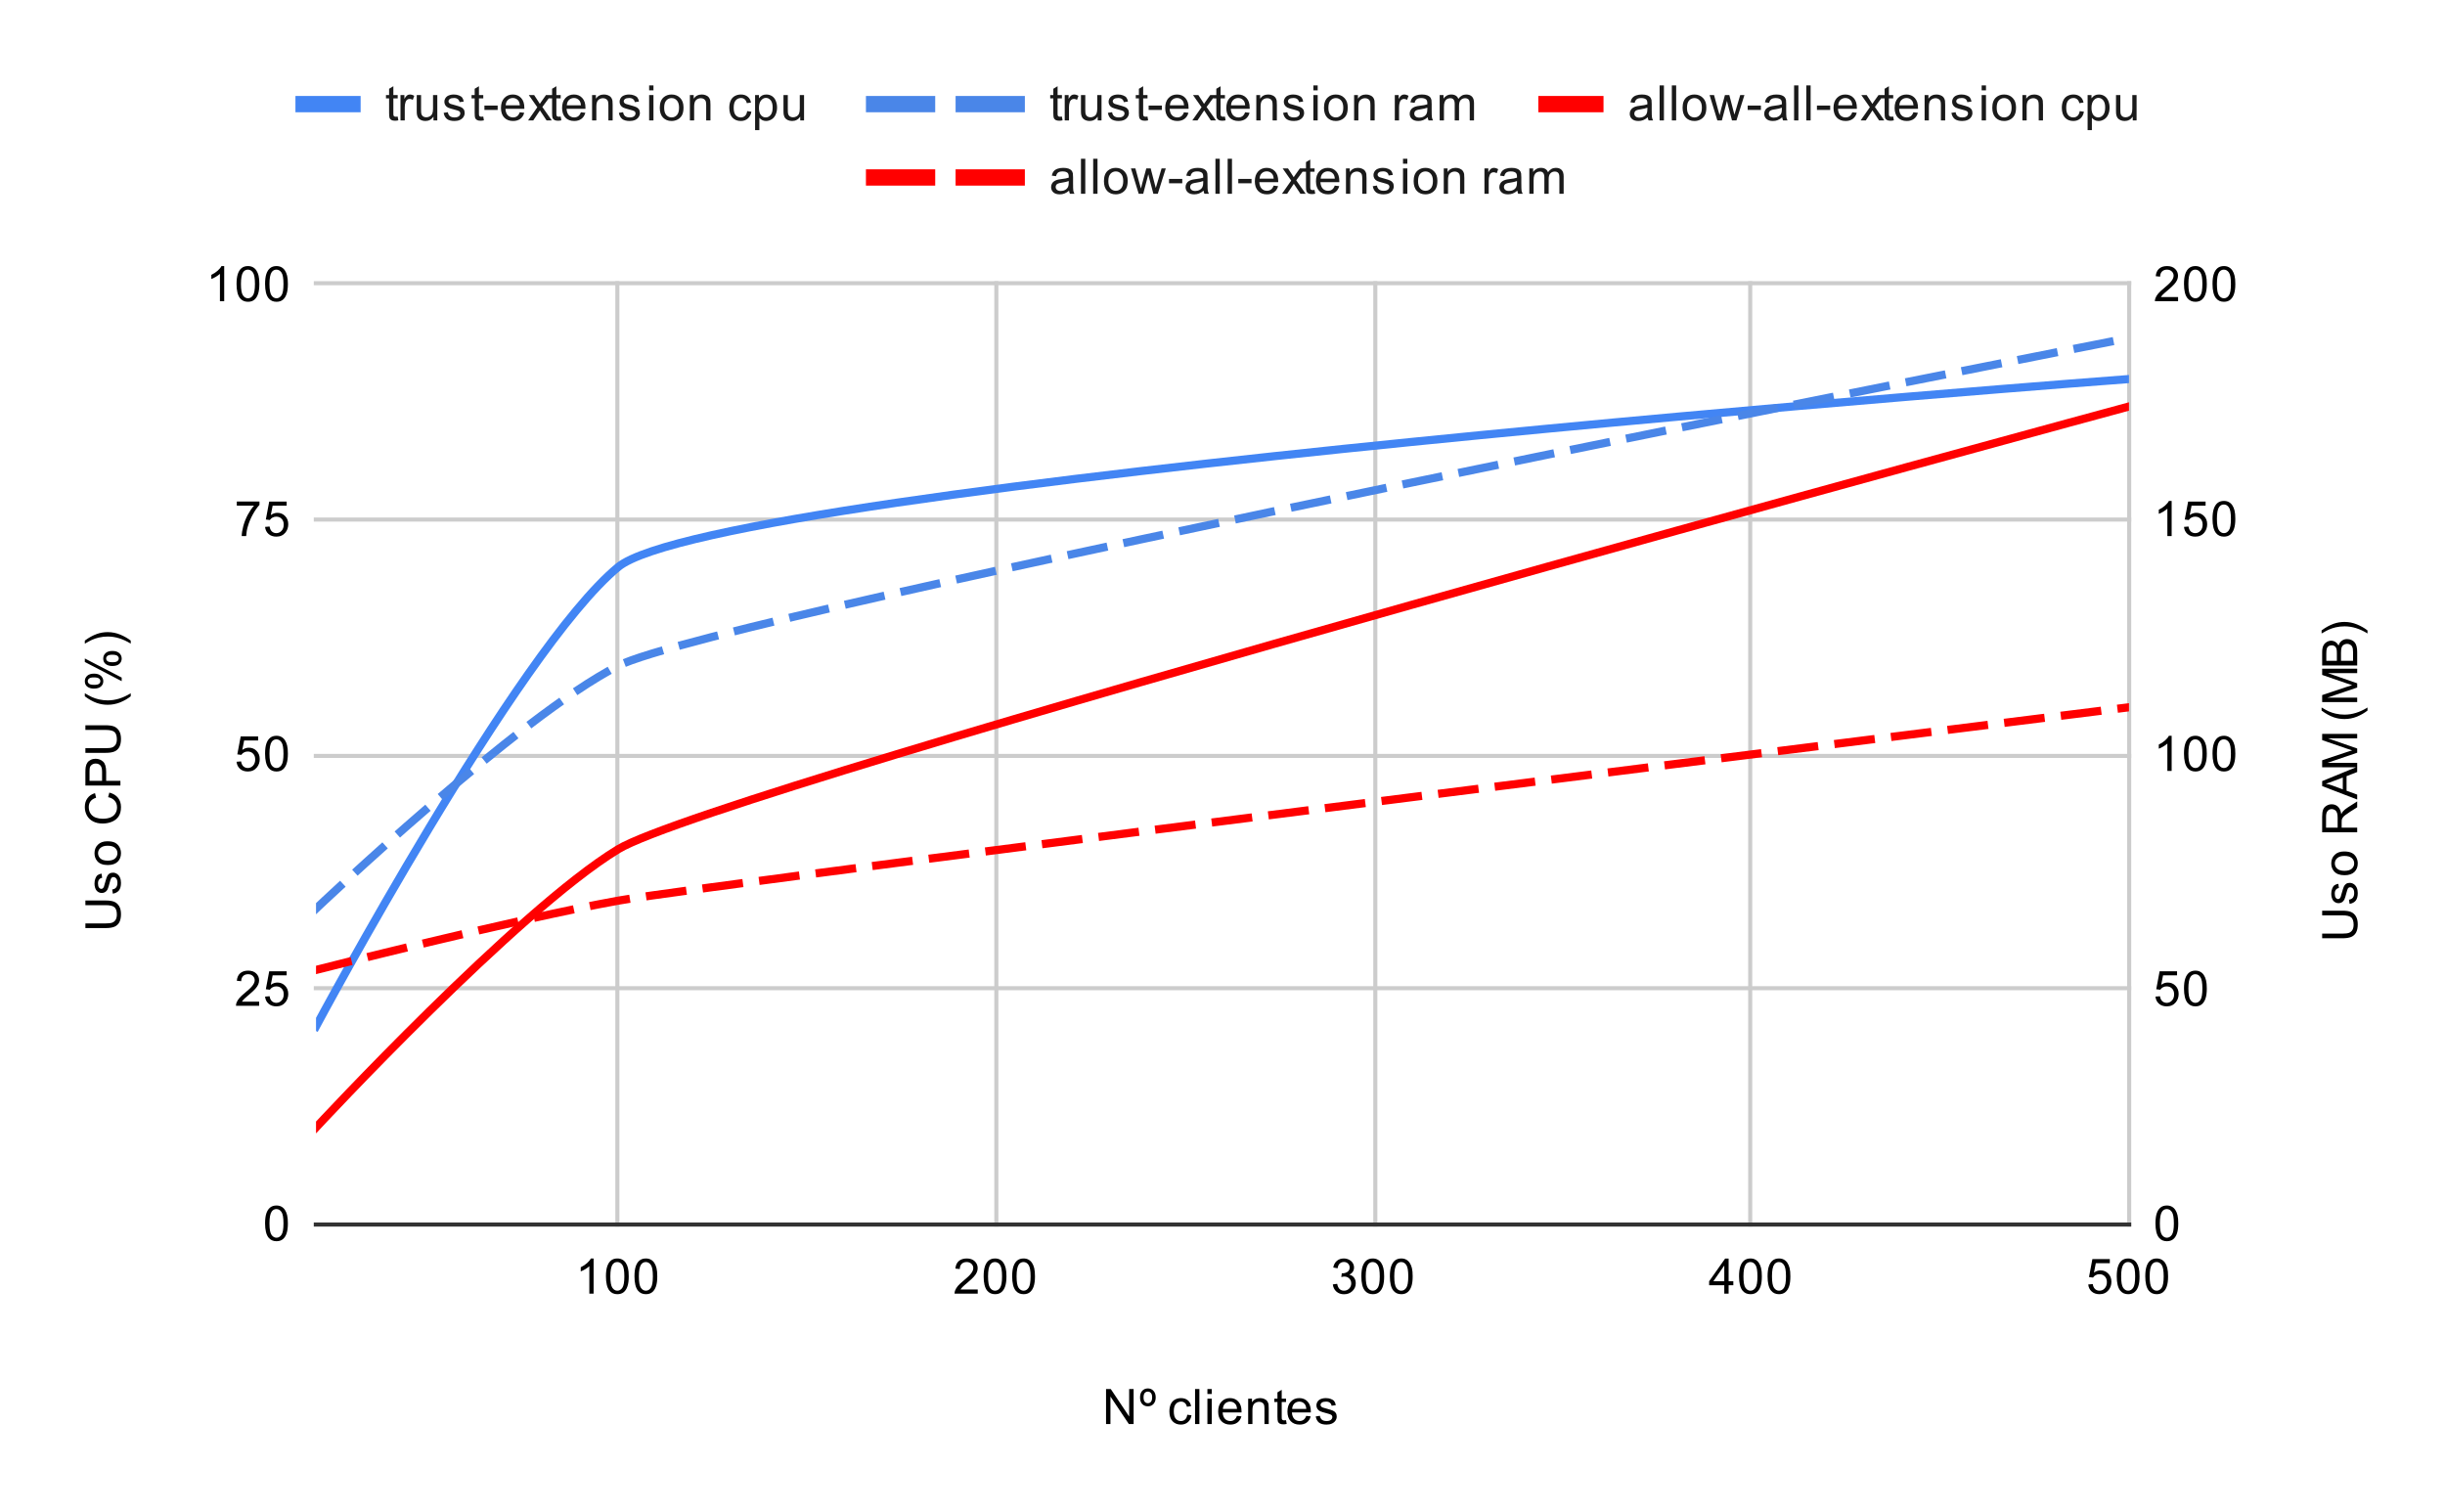 <svg version="1.1" viewBox="0.0 0.0 600.0 371.0" fill="none" stroke="none" stroke-linecap="square" stroke-miterlimit="10" width="600" height="371" xmlns:xlink="http://www.w3.org/1999/xlink" xmlns="http://www.w3.org/2000/svg"><path fill="#ffffff" d="M0 0L600.0 0L600.0 371.0L0 371.0L0 0Z" fill-rule="nonzero"/><path stroke="#cccccc" stroke-width="1.0" stroke-linecap="butt" d="M151.5 69.5L151.5 300.5" fill-rule="nonzero"/><path stroke="#cccccc" stroke-width="1.0" stroke-linecap="butt" d="M244.5 69.5L244.5 300.5" fill-rule="nonzero"/><path stroke="#cccccc" stroke-width="1.0" stroke-linecap="butt" d="M337.5 69.5L337.5 300.5" fill-rule="nonzero"/><path stroke="#cccccc" stroke-width="1.0" stroke-linecap="butt" d="M429.5 69.5L429.5 300.5" fill-rule="nonzero"/><path stroke="#cccccc" stroke-width="1.0" stroke-linecap="butt" d="M522.5 69.5L522.5 300.5" fill-rule="nonzero"/><path stroke="#333333" stroke-width="1.0" stroke-linecap="butt" d="M77.5 300.5L522.5 300.5" fill-rule="nonzero"/><path stroke="#cccccc" stroke-width="1.0" stroke-linecap="butt" d="M77.5 242.5L522.5 242.5" fill-rule="nonzero"/><path stroke="#cccccc" stroke-width="1.0" stroke-linecap="butt" d="M77.5 185.5L522.5 185.5" fill-rule="nonzero"/><path stroke="#cccccc" stroke-width="1.0" stroke-linecap="butt" d="M77.5 127.5L522.5 127.5" fill-rule="nonzero"/><path stroke="#cccccc" stroke-width="1.0" stroke-linecap="butt" d="M77.5 69.5L522.5 69.5" fill-rule="nonzero"/><clipPath id="id_0"><path d="M77.55 69.917L522.45 69.917L522.45 300.45L77.55 300.45L77.55 69.917Z" clip-rule="nonzero"/></clipPath><path stroke="#4285f4" stroke-width="2.0" stroke-linecap="butt" clip-path="url(#id_0)" d="M77.55 251.877C77.55 251.877 126.983 159.472 151.7 139.146C176.417 118.82 522.45 93.016 522.45 93.016" fill-rule="nonzero"/><path stroke="#4a86e8" stroke-width="2.0" stroke-linecap="butt" stroke-dasharray="8.0,6.0" clip-path="url(#id_0)" d="M77.55 222.991C77.55 222.991 126.983 176.002 151.7 163.386C176.417 150.771 522.45 82.953 522.45 82.953" fill-rule="nonzero"/><path stroke="#ff0000" stroke-width="2.0" stroke-linecap="butt" clip-path="url(#id_0)" d="M77.55 276.682C77.55 276.682 126.983 223.4 151.7 208.398C176.417 193.396 522.45 99.748 522.45 99.748" fill-rule="nonzero"/><path stroke="#ff0000" stroke-width="2.0" stroke-linecap="butt" stroke-dasharray="8.0,6.0" clip-path="url(#id_0)" d="M77.55 238.022C77.55 238.022 126.983 225.435 151.7 221.02C176.417 216.604 522.45 173.564 522.45 173.564" fill-rule="nonzero"/><path fill="#000000" fill-opacity="0.0" clip-path="url(#id_0)" d="M80.55 251.877C80.55 253.533 79.207 254.877 77.55 254.877C75.893 254.877 74.55 253.533 74.55 251.877C74.55 250.22 75.893 248.877 77.55 248.877C79.207 248.877 80.55 250.22 80.55 251.877Z" fill-rule="nonzero"/><path fill="#000000" fill-opacity="0.0" clip-path="url(#id_0)" d="M154.7 139.146C154.7 140.803 153.357 142.146 151.7 142.146C150.043 142.146 148.7 140.803 148.7 139.146C148.7 137.489 150.043 136.146 151.7 136.146C153.357 136.146 154.7 137.489 154.7 139.146Z" fill-rule="nonzero"/><path fill="#000000" fill-opacity="0.0" clip-path="url(#id_0)" d="M525.45 93.016C525.45 94.673 524.107 96.016 522.45 96.016C520.793 96.016 519.45 94.673 519.45 93.016C519.45 91.359 520.793 90.016 522.45 90.016C524.107 90.016 525.45 91.359 525.45 93.016Z" fill-rule="nonzero"/><path fill="#000000" fill-opacity="0.0" clip-path="url(#id_0)" d="M80.55 222.991C80.55 224.648 79.207 225.991 77.55 225.991C75.893 225.991 74.55 224.648 74.55 222.991C74.55 221.334 75.893 219.991 77.55 219.991C79.207 219.991 80.55 221.334 80.55 222.991Z" fill-rule="nonzero"/><path fill="#000000" fill-opacity="0.0" clip-path="url(#id_0)" d="M154.7 163.386C154.7 165.043 153.357 166.386 151.7 166.386C150.043 166.386 148.7 165.043 148.7 163.386C148.7 161.73 150.043 160.386 151.7 160.386C153.357 160.386 154.7 161.73 154.7 163.386Z" fill-rule="nonzero"/><path fill="#000000" fill-opacity="0.0" clip-path="url(#id_0)" d="M525.45 82.953C525.45 84.61 524.107 85.953 522.45 85.953C520.793 85.953 519.45 84.61 519.45 82.953C519.45 81.296 520.793 79.953 522.45 79.953C524.107 79.953 525.45 81.296 525.45 82.953Z" fill-rule="nonzero"/><path fill="#000000" fill-opacity="0.0" clip-path="url(#id_0)" d="M80.55 276.682C80.55 278.339 79.207 279.682 77.55 279.682C75.893 279.682 74.55 278.339 74.55 276.682C74.55 275.025 75.893 273.682 77.55 273.682C79.207 273.682 80.55 275.025 80.55 276.682Z" fill-rule="nonzero"/><path fill="#000000" fill-opacity="0.0" clip-path="url(#id_0)" d="M154.7 208.398C154.7 210.055 153.357 211.398 151.7 211.398C150.043 211.398 148.7 210.055 148.7 208.398C148.7 206.741 150.043 205.398 151.7 205.398C153.357 205.398 154.7 206.741 154.7 208.398Z" fill-rule="nonzero"/><path fill="#000000" fill-opacity="0.0" clip-path="url(#id_0)" d="M525.45 99.748C525.45 101.405 524.107 102.748 522.45 102.748C520.793 102.748 519.45 101.405 519.45 99.748C519.45 98.091 520.793 96.748 522.45 96.748C524.107 96.748 525.45 98.091 525.45 99.748Z" fill-rule="nonzero"/><path fill="#000000" fill-opacity="0.0" clip-path="url(#id_0)" d="M80.55 238.022C80.55 239.678 79.207 241.022 77.55 241.022C75.893 241.022 74.55 239.678 74.55 238.022C74.55 236.365 75.893 235.022 77.55 235.022C79.207 235.022 80.55 236.365 80.55 238.022Z" fill-rule="nonzero"/><path fill="#000000" fill-opacity="0.0" clip-path="url(#id_0)" d="M154.7 221.02C154.7 222.677 153.357 224.02 151.7 224.02C150.043 224.02 148.7 222.677 148.7 221.02C148.7 219.363 150.043 218.02 151.7 218.02C153.357 218.02 154.7 219.363 154.7 221.02Z" fill-rule="nonzero"/><path fill="#000000" fill-opacity="0.0" clip-path="url(#id_0)" d="M525.45 173.564C525.45 175.221 524.107 176.564 522.45 176.564C520.793 176.564 519.45 175.221 519.45 173.564C519.45 171.908 520.793 170.564 522.45 170.564C524.107 170.564 525.45 171.908 525.45 173.564Z" fill-rule="nonzero"/><path fill="#000000" d="M271.422 349.45L271.422 340.856L272.578 340.856L277.094 347.606L277.094 340.856L278.188 340.856L278.188 349.45L277.016 349.45L272.5 342.7L272.5 349.45L271.422 349.45ZM281.688 340.716Q282.531 340.716 283.062 341.309Q283.609 341.887 283.609 342.919Q283.609 343.934 283.062 344.528Q282.531 345.106 281.688 345.106Q280.844 345.106 280.297 344.544Q279.766 343.966 279.766 342.934Q279.766 341.887 280.297 341.309Q280.844 340.716 281.688 340.716ZM281.688 341.497Q281.219 341.497 280.922 341.825Q280.625 342.153 280.625 342.919Q280.625 343.653 280.922 343.997Q281.219 344.341 281.688 344.341Q282.156 344.341 282.438 343.997Q282.734 343.653 282.734 342.887Q282.734 342.169 282.438 341.841Q282.156 341.497 281.688 341.497ZM291.359 347.169L292.391 347.309Q292.219 348.372 291.516 348.981Q290.812 349.591 289.797 349.591Q288.516 349.591 287.734 348.762Q286.969 347.919 286.969 346.356Q286.969 345.356 287.297 344.606Q287.641 343.841 288.312 343.466Q289.0 343.091 289.812 343.091Q290.812 343.091 291.453 343.606Q292.109 344.106 292.297 345.059L291.266 345.216Q291.125 344.591 290.75 344.278Q290.375 343.95 289.844 343.95Q289.047 343.95 288.547 344.528Q288.047 345.091 288.047 346.325Q288.047 347.591 288.531 348.153Q289.016 348.716 289.781 348.716Q290.406 348.716 290.812 348.341Q291.234 347.966 291.359 347.169ZM293.266 349.45L293.266 340.856L294.328 340.856L294.328 349.45L293.266 349.45ZM296.297 342.075L296.297 340.856L297.359 340.856L297.359 342.075L296.297 342.075ZM296.297 349.45L296.297 343.231L297.359 343.231L297.359 349.45L296.297 349.45ZM303.547 347.45L304.641 347.575Q304.391 348.528 303.688 349.059Q302.984 349.591 301.906 349.591Q300.547 349.591 299.734 348.747Q298.938 347.903 298.938 346.387Q298.938 344.825 299.75 343.966Q300.562 343.091 301.844 343.091Q303.094 343.091 303.875 343.934Q304.672 344.778 304.672 346.325Q304.672 346.419 304.672 346.606L300.031 346.606Q300.094 347.637 300.609 348.184Q301.125 348.716 301.906 348.716Q302.484 348.716 302.891 348.419Q303.312 348.106 303.547 347.45ZM300.094 345.747L303.562 345.747Q303.5 344.95 303.172 344.559Q302.656 343.95 301.859 343.95Q301.125 343.95 300.625 344.434Q300.141 344.919 300.094 345.747ZM306.297 349.45L306.297 343.231L307.234 343.231L307.234 344.106Q307.922 343.091 309.219 343.091Q309.781 343.091 310.25 343.294Q310.734 343.497 310.969 343.825Q311.203 344.153 311.297 344.591Q311.344 344.887 311.344 345.622L311.344 349.45L310.297 349.45L310.297 345.669Q310.297 345.012 310.172 344.7Q310.047 344.387 309.734 344.2Q309.422 343.997 309.0 343.997Q308.328 343.997 307.828 344.434Q307.344 344.856 307.344 346.044L307.344 349.45L306.297 349.45ZM315.594 348.512L315.75 349.434Q315.297 349.528 314.953 349.528Q314.375 349.528 314.062 349.356Q313.75 349.169 313.609 348.872Q313.484 348.575 313.484 347.622L313.484 344.044L312.719 344.044L312.719 343.231L313.484 343.231L313.484 341.684L314.531 341.059L314.531 343.231L315.594 343.231L315.594 344.044L314.531 344.044L314.531 347.684Q314.531 348.137 314.578 348.262Q314.641 348.387 314.766 348.466Q314.891 348.544 315.125 348.544Q315.312 348.544 315.594 348.512ZM320.547 347.45L321.641 347.575Q321.391 348.528 320.688 349.059Q319.984 349.591 318.906 349.591Q317.547 349.591 316.734 348.747Q315.938 347.903 315.938 346.387Q315.938 344.825 316.75 343.966Q317.562 343.091 318.844 343.091Q320.094 343.091 320.875 343.934Q321.672 344.778 321.672 346.325Q321.672 346.419 321.672 346.606L317.031 346.606Q317.094 347.637 317.609 348.184Q318.125 348.716 318.906 348.716Q319.484 348.716 319.891 348.419Q320.312 348.106 320.547 347.45ZM317.094 345.747L320.562 345.747Q320.5 344.95 320.172 344.559Q319.656 343.95 318.859 343.95Q318.125 343.95 317.625 344.434Q317.141 344.919 317.094 345.747ZM322.875 347.591L323.906 347.434Q324.0 348.059 324.391 348.387Q324.797 348.716 325.531 348.716Q326.25 348.716 326.594 348.434Q326.953 348.137 326.953 347.731Q326.953 347.372 326.641 347.169Q326.422 347.028 325.562 346.809Q324.406 346.512 323.953 346.309Q323.516 346.091 323.281 345.716Q323.047 345.341 323.047 344.872Q323.047 344.466 323.234 344.106Q323.422 343.747 323.75 343.512Q324.0 343.341 324.422 343.216Q324.844 343.091 325.344 343.091Q326.062 343.091 326.609 343.309Q327.172 343.512 327.438 343.872Q327.703 344.231 327.797 344.825L326.766 344.966Q326.703 344.497 326.359 344.231Q326.031 343.95 325.406 343.95Q324.688 343.95 324.375 344.2Q324.062 344.434 324.062 344.762Q324.062 344.966 324.188 345.122Q324.328 345.294 324.594 345.403Q324.75 345.466 325.531 345.669Q326.656 345.981 327.094 346.169Q327.531 346.356 327.781 346.716Q328.031 347.075 328.031 347.622Q328.031 348.153 327.719 348.622Q327.422 349.075 326.844 349.341Q326.266 349.591 325.531 349.591Q324.312 349.591 323.672 349.091Q323.047 348.575 322.875 347.591Z" fill-rule="nonzero"/><path fill="#000000" d="M20.956 222.121L20.956 220.98L25.925 220.98Q27.222 220.98 27.988 221.277Q28.738 221.574 29.222 222.34Q29.691 223.105 29.691 224.34Q29.691 225.543 29.284 226.324Q28.863 227.09 28.081 227.418Q27.284 227.746 25.925 227.746L20.956 227.746L20.956 226.605L25.909 226.605Q27.034 226.605 27.566 226.402Q28.097 226.183 28.394 225.683Q28.675 225.168 28.675 224.433Q28.675 223.183 28.113 222.652Q27.534 222.121 25.909 222.121L20.956 222.121ZM27.691 219.308L27.534 218.277Q28.159 218.183 28.488 217.793Q28.816 217.386 28.816 216.652Q28.816 215.933 28.534 215.59Q28.238 215.23 27.831 215.23Q27.472 215.23 27.269 215.543Q27.128 215.761 26.909 216.621Q26.613 217.777 26.409 218.23Q26.191 218.668 25.816 218.902Q25.441 219.136 24.972 219.136Q24.566 219.136 24.206 218.949Q23.847 218.761 23.613 218.433Q23.441 218.183 23.316 217.761Q23.191 217.34 23.191 216.84Q23.191 216.121 23.409 215.574Q23.613 215.011 23.972 214.746Q24.331 214.48 24.925 214.386L25.066 215.418Q24.597 215.48 24.331 215.824Q24.05 216.152 24.05 216.777Q24.05 217.496 24.3 217.808Q24.534 218.121 24.863 218.121Q25.066 218.121 25.222 217.996Q25.394 217.855 25.503 217.59Q25.566 217.433 25.769 216.652Q26.081 215.527 26.269 215.09Q26.456 214.652 26.816 214.402Q27.175 214.152 27.722 214.152Q28.253 214.152 28.722 214.465Q29.175 214.761 29.441 215.34Q29.691 215.918 29.691 216.652Q29.691 217.871 29.191 218.511Q28.675 219.136 27.691 219.308ZM26.441 212.277Q24.706 212.277 23.878 211.324Q23.191 210.527 23.191 209.371Q23.191 208.09 24.034 207.277Q24.863 206.449 26.347 206.449Q27.55 206.449 28.238 206.808Q28.925 207.168 29.316 207.871Q29.691 208.558 29.691 209.371Q29.691 210.668 28.863 211.48Q28.019 212.277 26.441 212.277ZM26.441 211.199Q27.628 211.199 28.222 210.683Q28.816 210.152 28.816 209.371Q28.816 208.574 28.222 208.058Q27.628 207.543 26.409 207.543Q25.253 207.543 24.659 208.074Q24.066 208.59 24.066 209.371Q24.066 210.152 24.659 210.683Q25.238 211.199 26.441 211.199ZM26.534 195.621L26.831 194.496Q28.222 194.855 28.956 195.777Q29.691 196.699 29.691 198.043Q29.691 199.433 29.128 200.308Q28.566 201.183 27.503 201.636Q26.425 202.09 25.191 202.09Q23.847 202.09 22.847 201.574Q21.847 201.058 21.331 200.121Q20.816 199.168 20.816 198.027Q20.816 196.746 21.472 195.871Q22.128 194.98 23.316 194.636L23.581 195.761Q22.644 196.058 22.222 196.636Q21.784 197.199 21.784 198.058Q21.784 199.043 22.269 199.715Q22.738 200.371 23.534 200.652Q24.331 200.918 25.191 200.918Q26.284 200.918 27.097 200.605Q27.909 200.277 28.316 199.605Q28.722 198.933 28.722 198.136Q28.722 197.183 28.175 196.527Q27.628 195.855 26.534 195.621ZM29.55 192.761L20.956 192.761L20.956 189.511Q20.956 188.668 21.034 188.215Q21.144 187.574 21.441 187.152Q21.738 186.715 22.269 186.465Q22.8 186.199 23.441 186.199Q24.534 186.199 25.3 186.902Q26.05 187.59 26.05 189.418L26.05 191.621L29.55 191.621L29.55 192.761ZM25.05 191.621L25.05 189.402Q25.05 188.293 24.644 187.84Q24.222 187.371 23.472 187.371Q22.941 187.371 22.566 187.652Q22.175 187.918 22.05 188.355Q21.972 188.652 21.972 189.418L21.972 191.621L25.05 191.621ZM20.956 179.121L20.956 177.98L25.925 177.98Q27.222 177.98 27.988 178.277Q28.738 178.574 29.222 179.34Q29.691 180.105 29.691 181.34Q29.691 182.543 29.284 183.324Q28.863 184.09 28.081 184.418Q27.284 184.746 25.925 184.746L20.956 184.746L20.956 183.605L25.909 183.605Q27.034 183.605 27.566 183.402Q28.097 183.183 28.394 182.683Q28.675 182.168 28.675 181.433Q28.675 180.183 28.113 179.652Q27.534 179.121 25.909 179.121L20.956 179.121ZM32.081 170.871Q30.972 171.746 29.503 172.355Q28.019 172.949 26.441 172.949Q25.05 172.949 23.769 172.511Q22.284 171.98 20.816 170.871L20.816 170.121Q22.034 170.824 22.55 171.058Q23.363 171.418 24.238 171.621Q25.331 171.871 26.441 171.871Q29.269 171.871 32.081 170.121L32.081 170.871ZM23.019 168.98Q22.097 168.98 21.456 168.527Q20.816 168.058 20.816 167.183Q20.816 166.371 21.394 165.84Q21.972 165.308 23.081 165.308Q24.175 165.308 24.769 165.855Q25.347 166.386 25.347 167.168Q25.347 167.949 24.769 168.465Q24.191 168.98 23.019 168.98ZM21.534 167.152Q21.534 167.543 21.878 167.808Q22.222 168.058 23.128 168.058Q23.956 168.058 24.3 167.808Q24.628 167.543 24.628 167.152Q24.628 166.746 24.284 166.496Q23.941 166.23 23.05 166.23Q22.206 166.23 21.878 166.496Q21.534 166.761 21.534 167.152ZM29.863 167.152L20.816 162.449L20.816 161.59L29.863 166.277L29.863 167.152ZM27.534 163.433Q26.613 163.433 25.972 162.98Q25.331 162.511 25.331 161.621Q25.331 160.808 25.909 160.277Q26.472 159.746 27.597 159.746Q28.691 159.746 29.284 160.293Q29.863 160.824 29.863 161.621Q29.863 162.386 29.284 162.918Q28.706 163.433 27.534 163.433ZM26.05 161.59Q26.05 161.996 26.394 162.261Q26.738 162.511 27.644 162.511Q28.456 162.511 28.8 162.246Q29.144 161.98 29.144 161.59Q29.144 161.199 28.8 160.933Q28.456 160.668 27.55 160.668Q26.722 160.668 26.394 160.933Q26.05 161.199 26.05 161.59ZM32.081 157.199L32.081 157.949Q29.269 156.199 26.441 156.199Q25.347 156.199 24.253 156.449Q23.378 156.652 22.566 157.011Q22.05 157.246 20.816 157.949L20.816 157.199Q22.284 156.105 23.769 155.574Q25.05 155.121 26.441 155.121Q28.019 155.121 29.503 155.73Q30.972 156.34 32.081 157.199Z" fill-rule="nonzero"/><path fill="#000000" d="M569.856 224.621L569.856 223.48L574.825 223.48Q576.122 223.48 576.888 223.777Q577.638 224.074 578.122 224.84Q578.591 225.605 578.591 226.84Q578.591 228.043 578.184 228.824Q577.763 229.59 576.981 229.918Q576.184 230.246 574.825 230.246L569.856 230.246L569.856 229.105L574.809 229.105Q575.934 229.105 576.466 228.902Q576.997 228.683 577.294 228.183Q577.575 227.668 577.575 226.933Q577.575 225.683 577.013 225.152Q576.434 224.621 574.809 224.621L569.856 224.621ZM576.591 221.808L576.434 220.777Q577.059 220.683 577.388 220.293Q577.716 219.886 577.716 219.152Q577.716 218.433 577.434 218.09Q577.138 217.73 576.731 217.73Q576.372 217.73 576.169 218.043Q576.028 218.261 575.809 219.121Q575.513 220.277 575.309 220.73Q575.091 221.168 574.716 221.402Q574.341 221.636 573.872 221.636Q573.466 221.636 573.106 221.449Q572.747 221.261 572.513 220.933Q572.341 220.683 572.216 220.261Q572.091 219.84 572.091 219.34Q572.091 218.621 572.309 218.074Q572.513 217.511 572.872 217.246Q573.231 216.98 573.825 216.886L573.966 217.918Q573.497 217.98 573.231 218.324Q572.95 218.652 572.95 219.277Q572.95 219.996 573.2 220.308Q573.434 220.621 573.763 220.621Q573.966 220.621 574.122 220.496Q574.294 220.355 574.403 220.09Q574.466 219.933 574.669 219.152Q574.981 218.027 575.169 217.59Q575.356 217.152 575.716 216.902Q576.075 216.652 576.622 216.652Q577.153 216.652 577.622 216.965Q578.075 217.261 578.341 217.84Q578.591 218.418 578.591 219.152Q578.591 220.371 578.091 221.011Q577.575 221.636 576.591 221.808ZM575.341 214.777Q573.606 214.777 572.778 213.824Q572.091 213.027 572.091 211.871Q572.091 210.59 572.934 209.777Q573.763 208.949 575.247 208.949Q576.45 208.949 577.138 209.308Q577.825 209.668 578.216 210.371Q578.591 211.058 578.591 211.871Q578.591 213.168 577.763 213.98Q576.919 214.777 575.341 214.777ZM575.341 213.699Q576.528 213.699 577.122 213.183Q577.716 212.652 577.716 211.871Q577.716 211.074 577.122 210.558Q576.528 210.043 575.309 210.043Q574.153 210.043 573.559 210.574Q572.966 211.09 572.966 211.871Q572.966 212.652 573.559 213.183Q574.138 213.699 575.341 213.699ZM578.45 204.246L569.856 204.246L569.856 200.433Q569.856 199.277 570.091 198.683Q570.325 198.09 570.919 197.73Q571.497 197.371 572.2 197.371Q573.122 197.371 573.747 197.965Q574.372 198.558 574.544 199.793Q574.763 199.34 574.966 199.105Q575.419 198.605 576.106 198.168L578.45 196.668L578.45 198.105L576.669 199.23Q575.888 199.73 575.481 200.058Q575.075 200.371 574.919 200.636Q574.747 200.886 574.669 201.152Q574.638 201.34 574.638 201.777L574.638 203.105L578.45 203.105L578.45 204.246ZM573.653 203.105L573.653 200.652Q573.653 199.886 573.497 199.449Q573.325 198.996 572.981 198.777Q572.622 198.543 572.2 198.543Q571.591 198.543 571.2 198.996Q570.809 199.433 570.809 200.386L570.809 203.105L573.653 203.105ZM578.45 196.199L569.856 192.902L569.856 191.683L578.45 188.168L578.45 189.449L575.841 190.465L575.841 194.043L578.45 194.996L578.45 196.199ZM574.919 193.715L574.919 190.808L572.544 191.699Q571.466 192.121 570.763 192.308Q571.591 192.48 572.403 192.777L574.919 193.715ZM578.45 188.293L569.856 188.293L569.856 186.574L575.934 184.543Q576.794 184.261 577.216 184.136Q576.747 183.996 575.841 183.683L569.856 181.621L569.856 180.09L578.45 180.09L578.45 181.183L571.263 181.183L578.45 183.683L578.45 184.715L571.138 187.199L578.45 187.199L578.45 188.293ZM580.981 174.371Q579.872 175.246 578.403 175.855Q576.919 176.449 575.341 176.449Q573.95 176.449 572.669 176.011Q571.184 175.48 569.716 174.371L569.716 173.621Q570.934 174.324 571.45 174.558Q572.263 174.918 573.138 175.121Q574.231 175.371 575.341 175.371Q578.169 175.371 580.981 173.621L580.981 174.371ZM578.45 172.293L569.856 172.293L569.856 170.574L575.934 168.543Q576.794 168.261 577.216 168.136Q576.747 167.996 575.841 167.683L569.856 165.621L569.856 164.09L578.45 164.09L578.45 165.183L571.263 165.183L578.45 167.683L578.45 168.715L571.138 171.199L578.45 171.199L578.45 172.293ZM578.45 163.308L569.856 163.308L569.856 160.074Q569.856 159.09 570.122 158.496Q570.388 157.902 570.934 157.574Q571.466 157.23 572.059 157.23Q572.606 157.23 573.091 157.527Q573.575 157.824 573.872 158.433Q574.106 157.652 574.669 157.246Q575.216 156.824 575.966 156.824Q576.559 156.824 577.091 157.074Q577.606 157.324 577.888 157.699Q578.169 158.074 578.309 158.652Q578.45 159.215 578.45 160.027L578.45 163.308ZM573.466 162.168L573.466 160.308Q573.466 159.558 573.372 159.23Q573.247 158.793 572.95 158.574Q572.638 158.355 572.184 158.355Q571.763 158.355 571.434 158.558Q571.106 158.761 570.997 159.152Q570.872 159.527 570.872 160.449L570.872 162.168L573.466 162.168ZM577.434 162.168L577.434 160.027Q577.434 159.48 577.388 159.261Q577.325 158.855 577.169 158.605Q576.997 158.34 576.684 158.168Q576.372 157.996 575.966 157.996Q575.481 157.996 575.122 158.246Q574.763 158.48 574.622 158.918Q574.481 159.355 574.481 160.183L574.481 162.168L577.434 162.168ZM580.981 154.699L580.981 155.449Q578.169 153.699 575.341 153.699Q574.247 153.699 573.153 153.949Q572.278 154.152 571.466 154.511Q570.95 154.746 569.716 155.449L569.716 154.699Q571.184 153.605 572.669 153.074Q573.95 152.621 575.341 152.621Q576.919 152.621 578.403 153.23Q579.872 153.84 580.981 154.699Z" fill-rule="nonzero"/><path fill="#000000" d="M65.05 300.216Q65.05 298.684 65.362 297.762Q65.675 296.825 66.284 296.325Q66.909 295.825 67.847 295.825Q68.534 295.825 69.05 296.106Q69.581 296.387 69.925 296.919Q70.269 297.434 70.456 298.184Q70.644 298.934 70.644 300.216Q70.644 301.731 70.331 302.653Q70.034 303.575 69.409 304.091Q68.8 304.591 67.847 304.591Q66.612 304.591 65.894 303.7Q65.05 302.637 65.05 300.216ZM66.128 300.216Q66.128 302.325 66.628 303.028Q67.128 303.731 67.847 303.731Q68.581 303.731 69.066 303.028Q69.566 302.325 69.566 300.216Q69.566 298.091 69.066 297.403Q68.581 296.7 67.831 296.7Q67.112 296.7 66.675 297.309Q66.128 298.091 66.128 300.216Z" fill-rule="nonzero"/><path fill="#000000" d="M63.597 245.801L63.597 246.817L57.909 246.817Q57.909 246.442 58.034 246.082Q58.253 245.504 58.722 244.942Q59.206 244.379 60.112 243.645Q61.519 242.489 62.003 241.817Q62.503 241.145 62.503 240.551Q62.503 239.926 62.05 239.504Q61.597 239.067 60.878 239.067Q60.112 239.067 59.659 239.52Q59.206 239.973 59.191 240.785L58.112 240.676Q58.222 239.457 58.941 238.832Q59.675 238.192 60.909 238.192Q62.144 238.192 62.862 238.879Q63.581 239.567 63.581 240.582Q63.581 241.098 63.362 241.598Q63.159 242.082 62.659 242.645Q62.175 243.192 61.05 244.145Q60.097 244.942 59.816 245.239Q59.55 245.52 59.378 245.801L63.597 245.801ZM65.05 244.567L66.159 244.473Q66.284 245.285 66.722 245.692Q67.175 246.098 67.816 246.098Q68.566 246.098 69.097 245.52Q69.628 244.942 69.628 244.004Q69.628 243.098 69.112 242.582Q68.612 242.051 67.784 242.051Q67.284 242.051 66.862 242.285Q66.456 242.52 66.222 242.879L65.237 242.754L66.066 238.348L70.347 238.348L70.347 239.348L66.909 239.348L66.456 241.66Q67.222 241.114 68.066 241.114Q69.191 241.114 69.956 241.895Q70.737 242.676 70.737 243.91Q70.737 245.067 70.066 245.926Q69.237 246.957 67.816 246.957Q66.644 246.957 65.894 246.301Q65.159 245.645 65.05 244.567Z" fill-rule="nonzero"/><path fill="#000000" d="M58.05 186.933L59.159 186.84Q59.284 187.652 59.722 188.058Q60.175 188.465 60.816 188.465Q61.566 188.465 62.097 187.886Q62.628 187.308 62.628 186.371Q62.628 185.465 62.112 184.949Q61.612 184.418 60.784 184.418Q60.284 184.418 59.862 184.652Q59.456 184.886 59.222 185.246L58.237 185.121L59.066 180.715L63.347 180.715L63.347 181.715L59.909 181.715L59.456 184.027Q60.222 183.48 61.066 183.48Q62.191 183.48 62.956 184.261Q63.737 185.043 63.737 186.277Q63.737 187.433 63.066 188.293Q62.237 189.324 60.816 189.324Q59.644 189.324 58.894 188.668Q58.159 188.011 58.05 186.933ZM65.05 184.949Q65.05 183.418 65.362 182.496Q65.675 181.558 66.284 181.058Q66.909 180.558 67.847 180.558Q68.534 180.558 69.05 180.84Q69.581 181.121 69.925 181.652Q70.269 182.168 70.456 182.918Q70.644 183.668 70.644 184.949Q70.644 186.465 70.331 187.386Q70.034 188.308 69.409 188.824Q68.8 189.324 67.847 189.324Q66.612 189.324 65.894 188.433Q65.05 187.371 65.05 184.949ZM66.128 184.949Q66.128 187.058 66.628 187.761Q67.128 188.465 67.847 188.465Q68.581 188.465 69.066 187.761Q69.566 187.058 69.566 184.949Q69.566 182.824 69.066 182.136Q68.581 181.433 67.831 181.433Q67.112 181.433 66.675 182.043Q66.128 182.824 66.128 184.949Z" fill-rule="nonzero"/><path fill="#000000" d="M58.112 124.081L58.112 123.066L63.675 123.066L63.675 123.894Q62.862 124.769 62.05 126.222Q61.253 127.659 60.816 129.191Q60.487 130.269 60.409 131.55L59.316 131.55Q59.331 130.534 59.706 129.097Q60.097 127.659 60.8 126.331Q61.519 125.003 62.331 124.081L58.112 124.081ZM65.05 129.3L66.159 129.206Q66.284 130.019 66.722 130.425Q67.175 130.831 67.816 130.831Q68.566 130.831 69.097 130.253Q69.628 129.675 69.628 128.738Q69.628 127.831 69.112 127.316Q68.612 126.784 67.784 126.784Q67.284 126.784 66.862 127.019Q66.456 127.253 66.222 127.612L65.237 127.487L66.066 123.081L70.347 123.081L70.347 124.081L66.909 124.081L66.456 126.394Q67.222 125.847 68.066 125.847Q69.191 125.847 69.956 126.628Q70.737 127.409 70.737 128.644Q70.737 129.8 70.066 130.659Q69.237 131.691 67.816 131.691Q66.644 131.691 65.894 131.034Q65.159 130.378 65.05 129.3Z" fill-rule="nonzero"/><path fill="#000000" d="M55.019 73.917L53.972 73.917L53.972 67.198Q53.581 67.557 52.956 67.932Q52.347 68.292 51.862 68.464L51.862 67.448Q52.737 67.026 53.394 66.448Q54.066 65.854 54.347 65.292L55.019 65.292L55.019 73.917ZM58.05 69.682Q58.05 68.151 58.362 67.229Q58.675 66.292 59.284 65.792Q59.909 65.292 60.847 65.292Q61.534 65.292 62.05 65.573Q62.581 65.854 62.925 66.385Q63.269 66.901 63.456 67.651Q63.644 68.401 63.644 69.682Q63.644 71.198 63.331 72.12Q63.034 73.042 62.409 73.557Q61.8 74.057 60.847 74.057Q59.612 74.057 58.894 73.167Q58.05 72.104 58.05 69.682ZM59.128 69.682Q59.128 71.792 59.628 72.495Q60.128 73.198 60.847 73.198Q61.581 73.198 62.066 72.495Q62.566 71.792 62.566 69.682Q62.566 67.557 62.066 66.87Q61.581 66.167 60.831 66.167Q60.112 66.167 59.675 66.776Q59.128 67.557 59.128 69.682ZM65.05 69.682Q65.05 68.151 65.362 67.229Q65.675 66.292 66.284 65.792Q66.909 65.292 67.847 65.292Q68.534 65.292 69.05 65.573Q69.581 65.854 69.925 66.385Q70.269 66.901 70.456 67.651Q70.644 68.401 70.644 69.682Q70.644 71.198 70.331 72.12Q70.034 73.042 69.409 73.557Q68.8 74.057 67.847 74.057Q66.612 74.057 65.894 73.167Q65.05 72.104 65.05 69.682ZM66.128 69.682Q66.128 71.792 66.628 72.495Q67.128 73.198 67.847 73.198Q68.581 73.198 69.066 72.495Q69.566 71.792 69.566 69.682Q69.566 67.557 69.066 66.87Q68.581 66.167 67.831 66.167Q67.112 66.167 66.675 66.776Q66.128 67.557 66.128 69.682Z" fill-rule="nonzero"/><path fill="#000000" d="M528.95 300.216Q528.95 298.684 529.263 297.762Q529.575 296.825 530.184 296.325Q530.809 295.825 531.747 295.825Q532.434 295.825 532.95 296.106Q533.481 296.387 533.825 296.919Q534.169 297.434 534.356 298.184Q534.544 298.934 534.544 300.216Q534.544 301.731 534.231 302.653Q533.934 303.575 533.309 304.091Q532.7 304.591 531.747 304.591Q530.513 304.591 529.794 303.7Q528.95 302.637 528.95 300.216ZM530.028 300.216Q530.028 302.325 530.528 303.028Q531.028 303.731 531.747 303.731Q532.481 303.731 532.966 303.028Q533.466 302.325 533.466 300.216Q533.466 298.091 532.966 297.403Q532.481 296.7 531.731 296.7Q531.013 296.7 530.575 297.309Q530.028 298.091 530.028 300.216Z" fill-rule="nonzero"/><path fill="#000000" d="M528.95 244.567L530.059 244.473Q530.184 245.285 530.622 245.692Q531.075 246.098 531.716 246.098Q532.466 246.098 532.997 245.52Q533.528 244.942 533.528 244.004Q533.528 243.098 533.013 242.582Q532.513 242.051 531.684 242.051Q531.184 242.051 530.763 242.285Q530.356 242.52 530.122 242.879L529.138 242.754L529.966 238.348L534.247 238.348L534.247 239.348L530.809 239.348L530.356 241.66Q531.122 241.114 531.966 241.114Q533.091 241.114 533.856 241.895Q534.638 242.676 534.638 243.91Q534.638 245.067 533.966 245.926Q533.138 246.957 531.716 246.957Q530.544 246.957 529.794 246.301Q529.059 245.645 528.95 244.567ZM535.95 242.582Q535.95 241.051 536.263 240.129Q536.575 239.192 537.184 238.692Q537.809 238.192 538.747 238.192Q539.434 238.192 539.95 238.473Q540.481 238.754 540.825 239.285Q541.169 239.801 541.356 240.551Q541.544 241.301 541.544 242.582Q541.544 244.098 541.231 245.02Q540.934 245.942 540.309 246.457Q539.7 246.957 538.747 246.957Q537.513 246.957 536.794 246.067Q535.95 245.004 535.95 242.582ZM537.028 242.582Q537.028 244.692 537.528 245.395Q538.028 246.098 538.747 246.098Q539.481 246.098 539.966 245.395Q540.466 244.692 540.466 242.582Q540.466 240.457 539.966 239.77Q539.481 239.067 538.731 239.067Q538.013 239.067 537.575 239.676Q537.028 240.457 537.028 242.582Z" fill-rule="nonzero"/><path fill="#000000" d="M532.919 189.183L531.872 189.183L531.872 182.465Q531.481 182.824 530.856 183.199Q530.247 183.558 529.763 183.73L529.763 182.715Q530.638 182.293 531.294 181.715Q531.966 181.121 532.247 180.558L532.919 180.558L532.919 189.183ZM535.95 184.949Q535.95 183.418 536.263 182.496Q536.575 181.558 537.184 181.058Q537.809 180.558 538.747 180.558Q539.434 180.558 539.95 180.84Q540.481 181.121 540.825 181.652Q541.169 182.168 541.356 182.918Q541.544 183.668 541.544 184.949Q541.544 186.465 541.231 187.386Q540.934 188.308 540.309 188.824Q539.7 189.324 538.747 189.324Q537.513 189.324 536.794 188.433Q535.95 187.371 535.95 184.949ZM537.028 184.949Q537.028 187.058 537.528 187.761Q538.028 188.465 538.747 188.465Q539.481 188.465 539.966 187.761Q540.466 187.058 540.466 184.949Q540.466 182.824 539.966 182.136Q539.481 181.433 538.731 181.433Q538.013 181.433 537.575 182.043Q537.028 182.824 537.028 184.949ZM542.95 184.949Q542.95 183.418 543.263 182.496Q543.575 181.558 544.184 181.058Q544.809 180.558 545.747 180.558Q546.434 180.558 546.95 180.84Q547.481 181.121 547.825 181.652Q548.169 182.168 548.356 182.918Q548.544 183.668 548.544 184.949Q548.544 186.465 548.231 187.386Q547.934 188.308 547.309 188.824Q546.7 189.324 545.747 189.324Q544.513 189.324 543.794 188.433Q542.95 187.371 542.95 184.949ZM544.028 184.949Q544.028 187.058 544.528 187.761Q545.028 188.465 545.747 188.465Q546.481 188.465 546.966 187.761Q547.466 187.058 547.466 184.949Q547.466 182.824 546.966 182.136Q546.481 181.433 545.731 181.433Q545.013 181.433 544.575 182.043Q544.028 182.824 544.028 184.949Z" fill-rule="nonzero"/><path fill="#000000" d="M532.919 131.55L531.872 131.55L531.872 124.831Q531.481 125.191 530.856 125.566Q530.247 125.925 529.763 126.097L529.763 125.081Q530.638 124.659 531.294 124.081Q531.966 123.487 532.247 122.925L532.919 122.925L532.919 131.55ZM535.95 129.3L537.059 129.206Q537.184 130.019 537.622 130.425Q538.075 130.831 538.716 130.831Q539.466 130.831 539.997 130.253Q540.528 129.675 540.528 128.738Q540.528 127.831 540.013 127.316Q539.513 126.784 538.684 126.784Q538.184 126.784 537.763 127.019Q537.356 127.253 537.122 127.612L536.138 127.487L536.966 123.081L541.247 123.081L541.247 124.081L537.809 124.081L537.356 126.394Q538.122 125.847 538.966 125.847Q540.091 125.847 540.856 126.628Q541.638 127.409 541.638 128.644Q541.638 129.8 540.966 130.659Q540.138 131.691 538.716 131.691Q537.544 131.691 536.794 131.034Q536.059 130.378 535.95 129.3ZM542.95 127.316Q542.95 125.784 543.263 124.862Q543.575 123.925 544.184 123.425Q544.809 122.925 545.747 122.925Q546.434 122.925 546.95 123.206Q547.481 123.487 547.825 124.019Q548.169 124.534 548.356 125.284Q548.544 126.034 548.544 127.316Q548.544 128.831 548.231 129.753Q547.934 130.675 547.309 131.191Q546.7 131.691 545.747 131.691Q544.513 131.691 543.794 130.8Q542.95 129.738 542.95 127.316ZM544.028 127.316Q544.028 129.425 544.528 130.128Q545.028 130.831 545.747 130.831Q546.481 130.831 546.966 130.128Q547.466 129.425 547.466 127.316Q547.466 125.191 546.966 124.503Q546.481 123.8 545.731 123.8Q545.013 123.8 544.575 124.409Q544.028 125.191 544.028 127.316Z" fill-rule="nonzero"/><path fill="#000000" d="M534.497 72.901L534.497 73.917L528.809 73.917Q528.809 73.542 528.934 73.182Q529.153 72.604 529.622 72.042Q530.106 71.479 531.013 70.745Q532.419 69.589 532.903 68.917Q533.403 68.245 533.403 67.651Q533.403 67.026 532.95 66.604Q532.497 66.167 531.778 66.167Q531.013 66.167 530.559 66.62Q530.106 67.073 530.091 67.885L529.013 67.776Q529.122 66.557 529.841 65.932Q530.575 65.292 531.809 65.292Q533.044 65.292 533.763 65.979Q534.481 66.667 534.481 67.682Q534.481 68.198 534.263 68.698Q534.059 69.182 533.559 69.745Q533.075 70.292 531.95 71.245Q530.997 72.042 530.716 72.339Q530.45 72.62 530.278 72.901L534.497 72.901ZM535.95 69.682Q535.95 68.151 536.263 67.229Q536.575 66.292 537.184 65.792Q537.809 65.292 538.747 65.292Q539.434 65.292 539.95 65.573Q540.481 65.854 540.825 66.385Q541.169 66.901 541.356 67.651Q541.544 68.401 541.544 69.682Q541.544 71.198 541.231 72.12Q540.934 73.042 540.309 73.557Q539.7 74.057 538.747 74.057Q537.513 74.057 536.794 73.167Q535.95 72.104 535.95 69.682ZM537.028 69.682Q537.028 71.792 537.528 72.495Q538.028 73.198 538.747 73.198Q539.481 73.198 539.966 72.495Q540.466 71.792 540.466 69.682Q540.466 67.557 539.966 66.87Q539.481 66.167 538.731 66.167Q538.013 66.167 537.575 66.776Q537.028 67.557 537.028 69.682ZM542.95 69.682Q542.95 68.151 543.263 67.229Q543.575 66.292 544.184 65.792Q544.809 65.292 545.747 65.292Q546.434 65.292 546.95 65.573Q547.481 65.854 547.825 66.385Q548.169 66.901 548.356 67.651Q548.544 68.401 548.544 69.682Q548.544 71.198 548.231 72.12Q547.934 73.042 547.309 73.557Q546.7 74.057 545.747 74.057Q544.513 74.057 543.794 73.167Q542.95 72.104 542.95 69.682ZM544.028 69.682Q544.028 71.792 544.528 72.495Q545.028 73.198 545.747 73.198Q546.481 73.198 546.966 72.495Q547.466 71.792 547.466 69.682Q547.466 67.557 546.966 66.87Q546.481 66.167 545.731 66.167Q545.013 66.167 544.575 66.776Q544.028 67.557 544.028 69.682Z" fill-rule="nonzero"/><path fill="#000000" d="M145.669 317.45L144.622 317.45L144.622 310.731Q144.231 311.091 143.606 311.466Q142.997 311.825 142.512 311.997L142.512 310.981Q143.387 310.559 144.044 309.981Q144.716 309.387 144.997 308.825L145.669 308.825L145.669 317.45ZM148.7 313.216Q148.7 311.684 149.012 310.762Q149.325 309.825 149.934 309.325Q150.559 308.825 151.497 308.825Q152.184 308.825 152.7 309.106Q153.231 309.387 153.575 309.919Q153.919 310.434 154.106 311.184Q154.294 311.934 154.294 313.216Q154.294 314.731 153.981 315.653Q153.684 316.575 153.059 317.091Q152.45 317.591 151.497 317.591Q150.262 317.591 149.544 316.7Q148.7 315.637 148.7 313.216ZM149.778 313.216Q149.778 315.325 150.278 316.028Q150.778 316.731 151.497 316.731Q152.231 316.731 152.716 316.028Q153.216 315.325 153.216 313.216Q153.216 311.091 152.716 310.403Q152.231 309.7 151.481 309.7Q150.762 309.7 150.325 310.309Q149.778 311.091 149.778 313.216ZM155.7 313.216Q155.7 311.684 156.012 310.762Q156.325 309.825 156.934 309.325Q157.559 308.825 158.497 308.825Q159.184 308.825 159.7 309.106Q160.231 309.387 160.575 309.919Q160.919 310.434 161.106 311.184Q161.294 311.934 161.294 313.216Q161.294 314.731 160.981 315.653Q160.684 316.575 160.059 317.091Q159.45 317.591 158.497 317.591Q157.262 317.591 156.544 316.7Q155.7 315.637 155.7 313.216ZM156.778 313.216Q156.778 315.325 157.278 316.028Q157.778 316.731 158.497 316.731Q159.231 316.731 159.716 316.028Q160.216 315.325 160.216 313.216Q160.216 311.091 159.716 310.403Q159.231 309.7 158.481 309.7Q157.762 309.7 157.325 310.309Q156.778 311.091 156.778 313.216Z" fill-rule="nonzero"/><path fill="#000000" d="M239.934 316.434L239.934 317.45L234.247 317.45Q234.247 317.075 234.372 316.716Q234.591 316.137 235.059 315.575Q235.544 315.012 236.45 314.278Q237.856 313.122 238.341 312.45Q238.841 311.778 238.841 311.184Q238.841 310.559 238.387 310.137Q237.934 309.7 237.216 309.7Q236.45 309.7 235.997 310.153Q235.544 310.606 235.528 311.419L234.45 311.309Q234.559 310.091 235.278 309.466Q236.012 308.825 237.247 308.825Q238.481 308.825 239.2 309.512Q239.919 310.2 239.919 311.216Q239.919 311.731 239.7 312.231Q239.497 312.716 238.997 313.278Q238.512 313.825 237.387 314.778Q236.434 315.575 236.153 315.872Q235.887 316.153 235.716 316.434L239.934 316.434ZM241.387 313.216Q241.387 311.684 241.7 310.762Q242.012 309.825 242.622 309.325Q243.247 308.825 244.184 308.825Q244.872 308.825 245.387 309.106Q245.919 309.387 246.262 309.919Q246.606 310.434 246.794 311.184Q246.981 311.934 246.981 313.216Q246.981 314.731 246.669 315.653Q246.372 316.575 245.747 317.091Q245.137 317.591 244.184 317.591Q242.95 317.591 242.231 316.7Q241.387 315.637 241.387 313.216ZM242.466 313.216Q242.466 315.325 242.966 316.028Q243.466 316.731 244.184 316.731Q244.919 316.731 245.403 316.028Q245.903 315.325 245.903 313.216Q245.903 311.091 245.403 310.403Q244.919 309.7 244.169 309.7Q243.45 309.7 243.012 310.309Q242.466 311.091 242.466 313.216ZM248.387 313.216Q248.387 311.684 248.7 310.762Q249.012 309.825 249.622 309.325Q250.247 308.825 251.184 308.825Q251.872 308.825 252.387 309.106Q252.919 309.387 253.262 309.919Q253.606 310.434 253.794 311.184Q253.981 311.934 253.981 313.216Q253.981 314.731 253.669 315.653Q253.372 316.575 252.747 317.091Q252.137 317.591 251.184 317.591Q249.95 317.591 249.231 316.7Q248.387 315.637 248.387 313.216ZM249.466 313.216Q249.466 315.325 249.966 316.028Q250.466 316.731 251.184 316.731Q251.919 316.731 252.403 316.028Q252.903 315.325 252.903 313.216Q252.903 311.091 252.403 310.403Q251.919 309.7 251.169 309.7Q250.45 309.7 250.012 310.309Q249.466 311.091 249.466 313.216Z" fill-rule="nonzero"/><path fill="#000000" d="M327.075 315.184L328.137 315.044Q328.309 315.934 328.747 316.341Q329.184 316.731 329.809 316.731Q330.559 316.731 331.075 316.216Q331.591 315.7 331.591 314.934Q331.591 314.216 331.106 313.747Q330.637 313.262 329.903 313.262Q329.606 313.262 329.153 313.387L329.278 312.45Q329.387 312.466 329.45 312.466Q330.122 312.466 330.653 312.122Q331.2 311.762 331.2 311.028Q331.2 310.45 330.809 310.075Q330.419 309.684 329.794 309.684Q329.184 309.684 328.762 310.075Q328.356 310.466 328.247 311.231L327.184 311.044Q327.372 309.997 328.059 309.419Q328.747 308.825 329.762 308.825Q330.466 308.825 331.059 309.137Q331.653 309.434 331.966 309.95Q332.278 310.466 332.278 311.059Q332.278 311.606 331.981 312.075Q331.684 312.528 331.106 312.794Q331.856 312.966 332.278 313.528Q332.7 314.075 332.7 314.919Q332.7 316.044 331.872 316.825Q331.059 317.606 329.809 317.606Q328.684 317.606 327.934 316.934Q327.184 316.247 327.075 315.184ZM334.075 313.216Q334.075 311.684 334.387 310.762Q334.7 309.825 335.309 309.325Q335.934 308.825 336.872 308.825Q337.559 308.825 338.075 309.106Q338.606 309.387 338.95 309.919Q339.294 310.434 339.481 311.184Q339.669 311.934 339.669 313.216Q339.669 314.731 339.356 315.653Q339.059 316.575 338.434 317.091Q337.825 317.591 336.872 317.591Q335.637 317.591 334.919 316.7Q334.075 315.637 334.075 313.216ZM335.153 313.216Q335.153 315.325 335.653 316.028Q336.153 316.731 336.872 316.731Q337.606 316.731 338.091 316.028Q338.591 315.325 338.591 313.216Q338.591 311.091 338.091 310.403Q337.606 309.7 336.856 309.7Q336.137 309.7 335.7 310.309Q335.153 311.091 335.153 313.216ZM341.075 313.216Q341.075 311.684 341.387 310.762Q341.7 309.825 342.309 309.325Q342.934 308.825 343.872 308.825Q344.559 308.825 345.075 309.106Q345.606 309.387 345.95 309.919Q346.294 310.434 346.481 311.184Q346.669 311.934 346.669 313.216Q346.669 314.731 346.356 315.653Q346.059 316.575 345.434 317.091Q344.825 317.591 343.872 317.591Q342.637 317.591 341.919 316.7Q341.075 315.637 341.075 313.216ZM342.153 313.216Q342.153 315.325 342.653 316.028Q343.153 316.731 343.872 316.731Q344.606 316.731 345.091 316.028Q345.591 315.325 345.591 313.216Q345.591 311.091 345.091 310.403Q344.606 309.7 343.856 309.7Q343.137 309.7 342.7 310.309Q342.153 311.091 342.153 313.216Z" fill-rule="nonzero"/><path fill="#000000" d="M423.137 317.45L423.137 315.387L419.419 315.387L419.419 314.419L423.341 308.856L424.2 308.856L424.2 314.419L425.356 314.419L425.356 315.387L424.2 315.387L424.2 317.45L423.137 317.45ZM423.137 314.419L423.137 310.559L420.45 314.419L423.137 314.419ZM426.762 313.216Q426.762 311.684 427.075 310.762Q427.387 309.825 427.997 309.325Q428.622 308.825 429.559 308.825Q430.247 308.825 430.762 309.106Q431.294 309.387 431.637 309.919Q431.981 310.434 432.169 311.184Q432.356 311.934 432.356 313.216Q432.356 314.731 432.044 315.653Q431.747 316.575 431.122 317.091Q430.512 317.591 429.559 317.591Q428.325 317.591 427.606 316.7Q426.762 315.637 426.762 313.216ZM427.841 313.216Q427.841 315.325 428.341 316.028Q428.841 316.731 429.559 316.731Q430.294 316.731 430.778 316.028Q431.278 315.325 431.278 313.216Q431.278 311.091 430.778 310.403Q430.294 309.7 429.544 309.7Q428.825 309.7 428.387 310.309Q427.841 311.091 427.841 313.216ZM433.762 313.216Q433.762 311.684 434.075 310.762Q434.387 309.825 434.997 309.325Q435.622 308.825 436.559 308.825Q437.247 308.825 437.762 309.106Q438.294 309.387 438.637 309.919Q438.981 310.434 439.169 311.184Q439.356 311.934 439.356 313.216Q439.356 314.731 439.044 315.653Q438.747 316.575 438.122 317.091Q437.512 317.591 436.559 317.591Q435.325 317.591 434.606 316.7Q433.762 315.637 433.762 313.216ZM434.841 313.216Q434.841 315.325 435.341 316.028Q435.841 316.731 436.559 316.731Q437.294 316.731 437.778 316.028Q438.278 315.325 438.278 313.216Q438.278 311.091 437.778 310.403Q437.294 309.7 436.544 309.7Q435.825 309.7 435.387 310.309Q434.841 311.091 434.841 313.216Z" fill-rule="nonzero"/><path fill="#000000" d="M512.45 315.2L513.559 315.106Q513.684 315.919 514.122 316.325Q514.575 316.731 515.216 316.731Q515.966 316.731 516.497 316.153Q517.028 315.575 517.028 314.637Q517.028 313.731 516.513 313.216Q516.013 312.684 515.184 312.684Q514.684 312.684 514.263 312.919Q513.856 313.153 513.622 313.512L512.638 313.387L513.466 308.981L517.747 308.981L517.747 309.981L514.309 309.981L513.856 312.294Q514.622 311.747 515.466 311.747Q516.591 311.747 517.356 312.528Q518.138 313.309 518.138 314.544Q518.138 315.7 517.466 316.559Q516.638 317.591 515.216 317.591Q514.044 317.591 513.294 316.934Q512.559 316.278 512.45 315.2ZM519.45 313.216Q519.45 311.684 519.763 310.762Q520.075 309.825 520.684 309.325Q521.309 308.825 522.247 308.825Q522.934 308.825 523.45 309.106Q523.981 309.387 524.325 309.919Q524.669 310.434 524.856 311.184Q525.044 311.934 525.044 313.216Q525.044 314.731 524.731 315.653Q524.434 316.575 523.809 317.091Q523.2 317.591 522.247 317.591Q521.013 317.591 520.294 316.7Q519.45 315.637 519.45 313.216ZM520.528 313.216Q520.528 315.325 521.028 316.028Q521.528 316.731 522.247 316.731Q522.981 316.731 523.466 316.028Q523.966 315.325 523.966 313.216Q523.966 311.091 523.466 310.403Q522.981 309.7 522.231 309.7Q521.513 309.7 521.075 310.309Q520.528 311.091 520.528 313.216ZM526.45 313.216Q526.45 311.684 526.763 310.762Q527.075 309.825 527.684 309.325Q528.309 308.825 529.247 308.825Q529.934 308.825 530.45 309.106Q530.981 309.387 531.325 309.919Q531.669 310.434 531.856 311.184Q532.044 311.934 532.044 313.216Q532.044 314.731 531.731 315.653Q531.434 316.575 530.809 317.091Q530.2 317.591 529.247 317.591Q528.013 317.591 527.294 316.7Q526.45 315.637 526.45 313.216ZM527.528 313.216Q527.528 315.325 528.028 316.028Q528.528 316.731 529.247 316.731Q529.981 316.731 530.466 316.028Q530.966 315.325 530.966 313.216Q530.966 311.091 530.466 310.403Q529.981 309.7 529.231 309.7Q528.513 309.7 528.075 310.309Q527.528 311.091 527.528 313.216Z" fill-rule="nonzero"/><path stroke="#4285f4" stroke-width="4.0" stroke-linecap="butt" d="M74.5 25.55L86.5 25.55" fill-rule="nonzero"/><path fill="#1a1a1a" d="M97.594 28.613L97.75 29.534Q97.297 29.628 96.953 29.628Q96.375 29.628 96.062 29.456Q95.75 29.269 95.609 28.972Q95.484 28.675 95.484 27.722L95.484 24.144L94.719 24.144L94.719 23.331L95.484 23.331L95.484 21.784L96.531 21.159L96.531 23.331L97.594 23.331L97.594 24.144L96.531 24.144L96.531 27.784Q96.531 28.238 96.578 28.363Q96.641 28.488 96.766 28.566Q96.891 28.644 97.125 28.644Q97.312 28.644 97.594 28.613ZM98.281 29.55L98.281 23.331L99.234 23.331L99.234 24.269Q99.594 23.613 99.891 23.409Q100.203 23.191 100.578 23.191Q101.109 23.191 101.656 23.519L101.297 24.503Q100.906 24.269 100.531 24.269Q100.172 24.269 99.891 24.488Q99.625 24.691 99.516 25.066Q99.328 25.628 99.328 26.284L99.328 29.55L98.281 29.55ZM106.375 29.55L106.375 28.628Q105.641 29.691 104.391 29.691Q103.844 29.691 103.359 29.488Q102.891 29.269 102.656 28.956Q102.422 28.628 102.328 28.159Q102.266 27.863 102.266 27.175L102.266 23.331L103.328 23.331L103.328 26.784Q103.328 27.597 103.391 27.894Q103.484 28.3 103.797 28.55Q104.125 28.784 104.609 28.784Q105.078 28.784 105.484 28.55Q105.906 28.3 106.078 27.878Q106.266 27.456 106.266 26.659L106.266 23.331L107.312 23.331L107.312 29.55L106.375 29.55ZM108.875 27.691L109.906 27.534Q110.0 28.159 110.391 28.488Q110.797 28.816 111.531 28.816Q112.25 28.816 112.594 28.534Q112.953 28.238 112.953 27.831Q112.953 27.472 112.641 27.269Q112.422 27.128 111.562 26.909Q110.406 26.613 109.953 26.409Q109.516 26.191 109.281 25.816Q109.047 25.441 109.047 24.972Q109.047 24.566 109.234 24.206Q109.422 23.847 109.75 23.613Q110.0 23.441 110.422 23.316Q110.844 23.191 111.344 23.191Q112.062 23.191 112.609 23.409Q113.172 23.613 113.438 23.972Q113.703 24.331 113.797 24.925L112.766 25.066Q112.703 24.597 112.359 24.331Q112.031 24.05 111.406 24.05Q110.688 24.05 110.375 24.3Q110.062 24.534 110.062 24.863Q110.062 25.066 110.188 25.222Q110.328 25.394 110.594 25.503Q110.75 25.566 111.531 25.769Q112.656 26.081 113.094 26.269Q113.531 26.456 113.781 26.816Q114.031 27.175 114.031 27.722Q114.031 28.253 113.719 28.722Q113.422 29.175 112.844 29.441Q112.266 29.691 111.531 29.691Q110.312 29.691 109.672 29.191Q109.047 28.675 108.875 27.691ZM118.594 28.613L118.75 29.534Q118.297 29.628 117.953 29.628Q117.375 29.628 117.062 29.456Q116.75 29.269 116.609 28.972Q116.484 28.675 116.484 27.722L116.484 24.144L115.719 24.144L115.719 23.331L116.484 23.331L116.484 21.784L117.531 21.159L117.531 23.331L118.594 23.331L118.594 24.144L117.531 24.144L117.531 27.784Q117.531 28.238 117.578 28.363Q117.641 28.488 117.766 28.566Q117.891 28.644 118.125 28.644Q118.312 28.644 118.594 28.613ZM118.875 26.972L118.875 25.909L122.125 25.909L122.125 26.972L118.875 26.972ZM127.547 27.55L128.641 27.675Q128.391 28.628 127.688 29.159Q126.984 29.691 125.906 29.691Q124.547 29.691 123.734 28.847Q122.938 28.003 122.938 26.488Q122.938 24.925 123.75 24.066Q124.562 23.191 125.844 23.191Q127.094 23.191 127.875 24.034Q128.672 24.878 128.672 26.425Q128.672 26.519 128.672 26.706L124.031 26.706Q124.094 27.738 124.609 28.284Q125.125 28.816 125.906 28.816Q126.484 28.816 126.891 28.519Q127.312 28.206 127.547 27.55ZM124.094 25.847L127.562 25.847Q127.5 25.05 127.172 24.659Q126.656 24.05 125.859 24.05Q125.125 24.05 124.625 24.534Q124.141 25.019 124.094 25.847ZM129.594 29.55L131.859 26.316L129.766 23.331L131.078 23.331L132.031 24.784Q132.297 25.206 132.469 25.488Q132.719 25.097 132.938 24.8L133.984 23.331L135.25 23.331L133.094 26.253L135.406 29.55L134.125 29.55L132.844 27.613L132.5 27.097L130.859 29.55L129.594 29.55ZM137.594 28.613L137.75 29.534Q137.297 29.628 136.953 29.628Q136.375 29.628 136.062 29.456Q135.75 29.269 135.609 28.972Q135.484 28.675 135.484 27.722L135.484 24.144L134.719 24.144L134.719 23.331L135.484 23.331L135.484 21.784L136.531 21.159L136.531 23.331L137.594 23.331L137.594 24.144L136.531 24.144L136.531 27.784Q136.531 28.238 136.578 28.363Q136.641 28.488 136.766 28.566Q136.891 28.644 137.125 28.644Q137.312 28.644 137.594 28.613ZM142.547 27.55L143.641 27.675Q143.391 28.628 142.688 29.159Q141.984 29.691 140.906 29.691Q139.547 29.691 138.734 28.847Q137.938 28.003 137.938 26.488Q137.938 24.925 138.75 24.066Q139.562 23.191 140.844 23.191Q142.094 23.191 142.875 24.034Q143.672 24.878 143.672 26.425Q143.672 26.519 143.672 26.706L139.031 26.706Q139.094 27.738 139.609 28.284Q140.125 28.816 140.906 28.816Q141.484 28.816 141.891 28.519Q142.312 28.206 142.547 27.55ZM139.094 25.847L142.562 25.847Q142.5 25.05 142.172 24.659Q141.656 24.05 140.859 24.05Q140.125 24.05 139.625 24.534Q139.141 25.019 139.094 25.847ZM145.297 29.55L145.297 23.331L146.234 23.331L146.234 24.206Q146.922 23.191 148.219 23.191Q148.781 23.191 149.25 23.394Q149.734 23.597 149.969 23.925Q150.203 24.253 150.297 24.691Q150.344 24.988 150.344 25.722L150.344 29.55L149.297 29.55L149.297 25.769Q149.297 25.113 149.172 24.8Q149.047 24.488 148.734 24.3Q148.422 24.097 148.0 24.097Q147.328 24.097 146.828 24.534Q146.344 24.956 146.344 26.144L146.344 29.55L145.297 29.55ZM151.875 27.691L152.906 27.534Q153.0 28.159 153.391 28.488Q153.797 28.816 154.531 28.816Q155.25 28.816 155.594 28.534Q155.953 28.238 155.953 27.831Q155.953 27.472 155.641 27.269Q155.422 27.128 154.562 26.909Q153.406 26.613 152.953 26.409Q152.516 26.191 152.281 25.816Q152.047 25.441 152.047 24.972Q152.047 24.566 152.234 24.206Q152.422 23.847 152.75 23.613Q153.0 23.441 153.422 23.316Q153.844 23.191 154.344 23.191Q155.062 23.191 155.609 23.409Q156.172 23.613 156.438 23.972Q156.703 24.331 156.797 24.925L155.766 25.066Q155.703 24.597 155.359 24.331Q155.031 24.05 154.406 24.05Q153.688 24.05 153.375 24.3Q153.062 24.534 153.062 24.863Q153.062 25.066 153.188 25.222Q153.328 25.394 153.594 25.503Q153.75 25.566 154.531 25.769Q155.656 26.081 156.094 26.269Q156.531 26.456 156.781 26.816Q157.031 27.175 157.031 27.722Q157.031 28.253 156.719 28.722Q156.422 29.175 155.844 29.441Q155.266 29.691 154.531 29.691Q153.312 29.691 152.672 29.191Q152.047 28.675 151.875 27.691ZM159.297 22.175L159.297 20.956L160.359 20.956L160.359 22.175L159.297 22.175ZM159.297 29.55L159.297 23.331L160.359 23.331L160.359 29.55L159.297 29.55ZM161.906 26.441Q161.906 24.706 162.859 23.878Q163.656 23.191 164.812 23.191Q166.094 23.191 166.906 24.034Q167.734 24.863 167.734 26.347Q167.734 27.55 167.375 28.238Q167.016 28.925 166.312 29.316Q165.625 29.691 164.812 29.691Q163.516 29.691 162.703 28.863Q161.906 28.019 161.906 26.441ZM162.984 26.441Q162.984 27.628 163.5 28.222Q164.031 28.816 164.812 28.816Q165.609 28.816 166.125 28.222Q166.641 27.628 166.641 26.409Q166.641 25.253 166.109 24.659Q165.594 24.066 164.812 24.066Q164.031 24.066 163.5 24.659Q162.984 25.238 162.984 26.441ZM169.297 29.55L169.297 23.331L170.234 23.331L170.234 24.206Q170.922 23.191 172.219 23.191Q172.781 23.191 173.25 23.394Q173.734 23.597 173.969 23.925Q174.203 24.253 174.297 24.691Q174.344 24.988 174.344 25.722L174.344 29.55L173.297 29.55L173.297 25.769Q173.297 25.113 173.172 24.8Q173.047 24.488 172.734 24.3Q172.422 24.097 172.0 24.097Q171.328 24.097 170.828 24.534Q170.344 24.956 170.344 26.144L170.344 29.55L169.297 29.55ZM183.359 27.269L184.391 27.409Q184.219 28.472 183.516 29.081Q182.812 29.691 181.797 29.691Q180.516 29.691 179.734 28.863Q178.969 28.019 178.969 26.456Q178.969 25.456 179.297 24.706Q179.641 23.941 180.312 23.566Q181.0 23.191 181.812 23.191Q182.812 23.191 183.453 23.706Q184.109 24.206 184.297 25.159L183.266 25.316Q183.125 24.691 182.75 24.378Q182.375 24.05 181.844 24.05Q181.047 24.05 180.547 24.628Q180.047 25.191 180.047 26.425Q180.047 27.691 180.531 28.253Q181.016 28.816 181.781 28.816Q182.406 28.816 182.812 28.441Q183.234 28.066 183.359 27.269ZM185.297 31.941L185.297 23.331L186.25 23.331L186.25 24.128Q186.594 23.659 187.016 23.425Q187.453 23.191 188.062 23.191Q188.859 23.191 189.469 23.597Q190.078 24.003 190.375 24.753Q190.688 25.503 190.688 26.394Q190.688 27.347 190.344 28.113Q190.016 28.878 189.359 29.284Q188.703 29.691 187.984 29.691Q187.453 29.691 187.031 29.472Q186.609 29.238 186.344 28.909L186.344 31.941L185.297 31.941ZM186.25 26.472Q186.25 27.675 186.734 28.253Q187.219 28.816 187.906 28.816Q188.609 28.816 189.109 28.222Q189.609 27.628 189.609 26.378Q189.609 25.191 189.125 24.613Q188.641 24.019 187.953 24.019Q187.281 24.019 186.766 24.644Q186.25 25.269 186.25 26.472ZM196.375 29.55L196.375 28.628Q195.641 29.691 194.391 29.691Q193.844 29.691 193.359 29.488Q192.891 29.269 192.656 28.956Q192.422 28.628 192.328 28.159Q192.266 27.863 192.266 27.175L192.266 23.331L193.328 23.331L193.328 26.784Q193.328 27.597 193.391 27.894Q193.484 28.3 193.797 28.55Q194.125 28.784 194.609 28.784Q195.078 28.784 195.484 28.55Q195.906 28.3 196.078 27.878Q196.266 27.456 196.266 26.659L196.266 23.331L197.312 23.331L197.312 29.55L196.375 29.55Z" fill-rule="nonzero"/><path stroke="#4a86e8" stroke-width="4.0" stroke-linecap="butt" stroke-dasharray="13.0,9.0" d="M214.5 25.55L249.5 25.55" fill-rule="nonzero"/><path fill="#1a1a1a" d="M260.594 28.613L260.75 29.534Q260.297 29.628 259.953 29.628Q259.375 29.628 259.062 29.456Q258.75 29.269 258.609 28.972Q258.484 28.675 258.484 27.722L258.484 24.144L257.719 24.144L257.719 23.331L258.484 23.331L258.484 21.784L259.531 21.159L259.531 23.331L260.594 23.331L260.594 24.144L259.531 24.144L259.531 27.784Q259.531 28.238 259.578 28.363Q259.641 28.488 259.766 28.566Q259.891 28.644 260.125 28.644Q260.312 28.644 260.594 28.613ZM261.281 29.55L261.281 23.331L262.234 23.331L262.234 24.269Q262.594 23.613 262.891 23.409Q263.203 23.191 263.578 23.191Q264.109 23.191 264.656 23.519L264.297 24.503Q263.906 24.269 263.531 24.269Q263.172 24.269 262.891 24.488Q262.625 24.691 262.516 25.066Q262.328 25.628 262.328 26.284L262.328 29.55L261.281 29.55ZM269.375 29.55L269.375 28.628Q268.641 29.691 267.391 29.691Q266.844 29.691 266.359 29.488Q265.891 29.269 265.656 28.956Q265.422 28.628 265.328 28.159Q265.266 27.863 265.266 27.175L265.266 23.331L266.328 23.331L266.328 26.784Q266.328 27.597 266.391 27.894Q266.484 28.3 266.797 28.55Q267.125 28.784 267.609 28.784Q268.078 28.784 268.484 28.55Q268.906 28.3 269.078 27.878Q269.266 27.456 269.266 26.659L269.266 23.331L270.312 23.331L270.312 29.55L269.375 29.55ZM271.875 27.691L272.906 27.534Q273.0 28.159 273.391 28.488Q273.797 28.816 274.531 28.816Q275.25 28.816 275.594 28.534Q275.953 28.238 275.953 27.831Q275.953 27.472 275.641 27.269Q275.422 27.128 274.562 26.909Q273.406 26.613 272.953 26.409Q272.516 26.191 272.281 25.816Q272.047 25.441 272.047 24.972Q272.047 24.566 272.234 24.206Q272.422 23.847 272.75 23.613Q273.0 23.441 273.422 23.316Q273.844 23.191 274.344 23.191Q275.062 23.191 275.609 23.409Q276.172 23.613 276.438 23.972Q276.703 24.331 276.797 24.925L275.766 25.066Q275.703 24.597 275.359 24.331Q275.031 24.05 274.406 24.05Q273.688 24.05 273.375 24.3Q273.062 24.534 273.062 24.863Q273.062 25.066 273.188 25.222Q273.328 25.394 273.594 25.503Q273.75 25.566 274.531 25.769Q275.656 26.081 276.094 26.269Q276.531 26.456 276.781 26.816Q277.031 27.175 277.031 27.722Q277.031 28.253 276.719 28.722Q276.422 29.175 275.844 29.441Q275.266 29.691 274.531 29.691Q273.312 29.691 272.672 29.191Q272.047 28.675 271.875 27.691ZM281.594 28.613L281.75 29.534Q281.297 29.628 280.953 29.628Q280.375 29.628 280.062 29.456Q279.75 29.269 279.609 28.972Q279.484 28.675 279.484 27.722L279.484 24.144L278.719 24.144L278.719 23.331L279.484 23.331L279.484 21.784L280.531 21.159L280.531 23.331L281.594 23.331L281.594 24.144L280.531 24.144L280.531 27.784Q280.531 28.238 280.578 28.363Q280.641 28.488 280.766 28.566Q280.891 28.644 281.125 28.644Q281.312 28.644 281.594 28.613ZM281.875 26.972L281.875 25.909L285.125 25.909L285.125 26.972L281.875 26.972ZM290.547 27.55L291.641 27.675Q291.391 28.628 290.688 29.159Q289.984 29.691 288.906 29.691Q287.547 29.691 286.734 28.847Q285.938 28.003 285.938 26.488Q285.938 24.925 286.75 24.066Q287.562 23.191 288.844 23.191Q290.094 23.191 290.875 24.034Q291.672 24.878 291.672 26.425Q291.672 26.519 291.672 26.706L287.031 26.706Q287.094 27.738 287.609 28.284Q288.125 28.816 288.906 28.816Q289.484 28.816 289.891 28.519Q290.312 28.206 290.547 27.55ZM287.094 25.847L290.562 25.847Q290.5 25.05 290.172 24.659Q289.656 24.05 288.859 24.05Q288.125 24.05 287.625 24.534Q287.141 25.019 287.094 25.847ZM292.594 29.55L294.859 26.316L292.766 23.331L294.078 23.331L295.031 24.784Q295.297 25.206 295.469 25.488Q295.719 25.097 295.938 24.8L296.984 23.331L298.25 23.331L296.094 26.253L298.406 29.55L297.125 29.55L295.844 27.613L295.5 27.097L293.859 29.55L292.594 29.55ZM300.594 28.613L300.75 29.534Q300.297 29.628 299.953 29.628Q299.375 29.628 299.062 29.456Q298.75 29.269 298.609 28.972Q298.484 28.675 298.484 27.722L298.484 24.144L297.719 24.144L297.719 23.331L298.484 23.331L298.484 21.784L299.531 21.159L299.531 23.331L300.594 23.331L300.594 24.144L299.531 24.144L299.531 27.784Q299.531 28.238 299.578 28.363Q299.641 28.488 299.766 28.566Q299.891 28.644 300.125 28.644Q300.312 28.644 300.594 28.613ZM305.547 27.55L306.641 27.675Q306.391 28.628 305.688 29.159Q304.984 29.691 303.906 29.691Q302.547 29.691 301.734 28.847Q300.938 28.003 300.938 26.488Q300.938 24.925 301.75 24.066Q302.562 23.191 303.844 23.191Q305.094 23.191 305.875 24.034Q306.672 24.878 306.672 26.425Q306.672 26.519 306.672 26.706L302.031 26.706Q302.094 27.738 302.609 28.284Q303.125 28.816 303.906 28.816Q304.484 28.816 304.891 28.519Q305.312 28.206 305.547 27.55ZM302.094 25.847L305.562 25.847Q305.5 25.05 305.172 24.659Q304.656 24.05 303.859 24.05Q303.125 24.05 302.625 24.534Q302.141 25.019 302.094 25.847ZM308.297 29.55L308.297 23.331L309.234 23.331L309.234 24.206Q309.922 23.191 311.219 23.191Q311.781 23.191 312.25 23.394Q312.734 23.597 312.969 23.925Q313.203 24.253 313.297 24.691Q313.344 24.988 313.344 25.722L313.344 29.55L312.297 29.55L312.297 25.769Q312.297 25.113 312.172 24.8Q312.047 24.488 311.734 24.3Q311.422 24.097 311.0 24.097Q310.328 24.097 309.828 24.534Q309.344 24.956 309.344 26.144L309.344 29.55L308.297 29.55ZM314.875 27.691L315.906 27.534Q316.0 28.159 316.391 28.488Q316.797 28.816 317.531 28.816Q318.25 28.816 318.594 28.534Q318.953 28.238 318.953 27.831Q318.953 27.472 318.641 27.269Q318.422 27.128 317.562 26.909Q316.406 26.613 315.953 26.409Q315.516 26.191 315.281 25.816Q315.047 25.441 315.047 24.972Q315.047 24.566 315.234 24.206Q315.422 23.847 315.75 23.613Q316.0 23.441 316.422 23.316Q316.844 23.191 317.344 23.191Q318.062 23.191 318.609 23.409Q319.172 23.613 319.438 23.972Q319.703 24.331 319.797 24.925L318.766 25.066Q318.703 24.597 318.359 24.331Q318.031 24.05 317.406 24.05Q316.688 24.05 316.375 24.3Q316.062 24.534 316.062 24.863Q316.062 25.066 316.188 25.222Q316.328 25.394 316.594 25.503Q316.75 25.566 317.531 25.769Q318.656 26.081 319.094 26.269Q319.531 26.456 319.781 26.816Q320.031 27.175 320.031 27.722Q320.031 28.253 319.719 28.722Q319.422 29.175 318.844 29.441Q318.266 29.691 317.531 29.691Q316.312 29.691 315.672 29.191Q315.047 28.675 314.875 27.691ZM322.297 22.175L322.297 20.956L323.359 20.956L323.359 22.175L322.297 22.175ZM322.297 29.55L322.297 23.331L323.359 23.331L323.359 29.55L322.297 29.55ZM324.906 26.441Q324.906 24.706 325.859 23.878Q326.656 23.191 327.812 23.191Q329.094 23.191 329.906 24.034Q330.734 24.863 330.734 26.347Q330.734 27.55 330.375 28.238Q330.016 28.925 329.312 29.316Q328.625 29.691 327.812 29.691Q326.516 29.691 325.703 28.863Q324.906 28.019 324.906 26.441ZM325.984 26.441Q325.984 27.628 326.5 28.222Q327.031 28.816 327.812 28.816Q328.609 28.816 329.125 28.222Q329.641 27.628 329.641 26.409Q329.641 25.253 329.109 24.659Q328.594 24.066 327.812 24.066Q327.031 24.066 326.5 24.659Q325.984 25.238 325.984 26.441ZM332.297 29.55L332.297 23.331L333.234 23.331L333.234 24.206Q333.922 23.191 335.219 23.191Q335.781 23.191 336.25 23.394Q336.734 23.597 336.969 23.925Q337.203 24.253 337.297 24.691Q337.344 24.988 337.344 25.722L337.344 29.55L336.297 29.55L336.297 25.769Q336.297 25.113 336.172 24.8Q336.047 24.488 335.734 24.3Q335.422 24.097 335.0 24.097Q334.328 24.097 333.828 24.534Q333.344 24.956 333.344 26.144L333.344 29.55L332.297 29.55ZM342.281 29.55L342.281 23.331L343.234 23.331L343.234 24.269Q343.594 23.613 343.891 23.409Q344.203 23.191 344.578 23.191Q345.109 23.191 345.656 23.519L345.297 24.503Q344.906 24.269 344.531 24.269Q344.172 24.269 343.891 24.488Q343.625 24.691 343.516 25.066Q343.328 25.628 343.328 26.284L343.328 29.55L342.281 29.55ZM350.359 28.784Q349.766 29.284 349.219 29.488Q348.688 29.691 348.062 29.691Q347.031 29.691 346.484 29.191Q345.938 28.691 345.938 27.909Q345.938 27.456 346.141 27.081Q346.344 26.691 346.688 26.472Q347.031 26.238 347.453 26.128Q347.75 26.034 348.391 25.956Q349.656 25.816 350.266 25.597Q350.266 25.378 350.266 25.331Q350.266 24.675 349.969 24.409Q349.562 24.066 348.766 24.066Q348.031 24.066 347.672 24.331Q347.312 24.581 347.141 25.238L346.109 25.097Q346.25 24.441 346.578 24.034Q346.906 23.628 347.516 23.409Q348.125 23.191 348.922 23.191Q349.719 23.191 350.219 23.378Q350.719 23.566 350.953 23.847Q351.188 24.128 351.281 24.566Q351.328 24.831 351.328 25.534L351.328 26.941Q351.328 28.409 351.391 28.8Q351.469 29.191 351.672 29.55L350.562 29.55Q350.406 29.222 350.359 28.784ZM350.266 26.425Q349.688 26.659 348.547 26.831Q347.891 26.925 347.625 27.05Q347.359 27.159 347.203 27.378Q347.062 27.597 347.062 27.878Q347.062 28.3 347.375 28.581Q347.703 28.863 348.312 28.863Q348.922 28.863 349.391 28.597Q349.875 28.331 350.094 27.863Q350.266 27.503 350.266 26.816L350.266 26.425ZM353.297 29.55L353.297 23.331L354.234 23.331L354.234 24.206Q354.531 23.738 355.016 23.472Q355.5 23.191 356.125 23.191Q356.812 23.191 357.25 23.472Q357.703 23.753 357.875 24.269Q358.625 23.191 359.797 23.191Q360.734 23.191 361.219 23.706Q361.719 24.206 361.719 25.284L361.719 29.55L360.672 29.55L360.672 25.628Q360.672 25.003 360.562 24.722Q360.469 24.441 360.203 24.269Q359.938 24.097 359.562 24.097Q358.906 24.097 358.469 24.534Q358.047 24.972 358.047 25.941L358.047 29.55L356.984 29.55L356.984 25.503Q356.984 24.8 356.719 24.456Q356.469 24.097 355.891 24.097Q355.438 24.097 355.062 24.331Q354.688 24.566 354.516 25.019Q354.344 25.472 354.344 26.316L354.344 29.55L353.297 29.55Z" fill-rule="nonzero"/><path stroke="#ff0000" stroke-width="4.0" stroke-linecap="butt" d="M379.5 25.55L391.5 25.55" fill-rule="nonzero"/><path fill="#1a1a1a" d="M404.359 28.784Q403.766 29.284 403.219 29.488Q402.688 29.691 402.062 29.691Q401.031 29.691 400.484 29.191Q399.938 28.691 399.938 27.909Q399.938 27.456 400.141 27.081Q400.344 26.691 400.688 26.472Q401.031 26.238 401.453 26.128Q401.75 26.034 402.391 25.956Q403.656 25.816 404.266 25.597Q404.266 25.378 404.266 25.331Q404.266 24.675 403.969 24.409Q403.562 24.066 402.766 24.066Q402.031 24.066 401.672 24.331Q401.312 24.581 401.141 25.238L400.109 25.097Q400.25 24.441 400.578 24.034Q400.906 23.628 401.516 23.409Q402.125 23.191 402.922 23.191Q403.719 23.191 404.219 23.378Q404.719 23.566 404.953 23.847Q405.188 24.128 405.281 24.566Q405.328 24.831 405.328 25.534L405.328 26.941Q405.328 28.409 405.391 28.8Q405.469 29.191 405.672 29.55L404.562 29.55Q404.406 29.222 404.359 28.784ZM404.266 26.425Q403.688 26.659 402.547 26.831Q401.891 26.925 401.625 27.05Q401.359 27.159 401.203 27.378Q401.062 27.597 401.062 27.878Q401.062 28.3 401.375 28.581Q401.703 28.863 402.312 28.863Q402.922 28.863 403.391 28.597Q403.875 28.331 404.094 27.863Q404.266 27.503 404.266 26.816L404.266 26.425ZM407.266 29.55L407.266 20.956L408.328 20.956L408.328 29.55L407.266 29.55ZM410.266 29.55L410.266 20.956L411.328 20.956L411.328 29.55L410.266 29.55ZM412.906 26.441Q412.906 24.706 413.859 23.878Q414.656 23.191 415.812 23.191Q417.094 23.191 417.906 24.034Q418.734 24.863 418.734 26.347Q418.734 27.55 418.375 28.238Q418.016 28.925 417.312 29.316Q416.625 29.691 415.812 29.691Q414.516 29.691 413.703 28.863Q412.906 28.019 412.906 26.441ZM413.984 26.441Q413.984 27.628 414.5 28.222Q415.031 28.816 415.812 28.816Q416.609 28.816 417.125 28.222Q417.641 27.628 417.641 26.409Q417.641 25.253 417.109 24.659Q416.594 24.066 415.812 24.066Q415.031 24.066 414.5 24.659Q413.984 25.238 413.984 26.441ZM421.438 29.55L419.531 23.331L420.625 23.331L421.609 26.925L421.984 28.253Q422.016 28.159 422.312 26.972L423.297 23.331L424.375 23.331L425.312 26.941L425.625 28.128L425.984 26.925L427.047 23.331L428.078 23.331L426.125 29.55L425.031 29.55L424.047 25.816L423.797 24.769L422.547 29.55L421.438 29.55ZM428.875 26.972L428.875 25.909L432.125 25.909L432.125 26.972L428.875 26.972ZM437.359 28.784Q436.766 29.284 436.219 29.488Q435.688 29.691 435.062 29.691Q434.031 29.691 433.484 29.191Q432.938 28.691 432.938 27.909Q432.938 27.456 433.141 27.081Q433.344 26.691 433.688 26.472Q434.031 26.238 434.453 26.128Q434.75 26.034 435.391 25.956Q436.656 25.816 437.266 25.597Q437.266 25.378 437.266 25.331Q437.266 24.675 436.969 24.409Q436.562 24.066 435.766 24.066Q435.031 24.066 434.672 24.331Q434.312 24.581 434.141 25.238L433.109 25.097Q433.25 24.441 433.578 24.034Q433.906 23.628 434.516 23.409Q435.125 23.191 435.922 23.191Q436.719 23.191 437.219 23.378Q437.719 23.566 437.953 23.847Q438.188 24.128 438.281 24.566Q438.328 24.831 438.328 25.534L438.328 26.941Q438.328 28.409 438.391 28.8Q438.469 29.191 438.672 29.55L437.562 29.55Q437.406 29.222 437.359 28.784ZM437.266 26.425Q436.688 26.659 435.547 26.831Q434.891 26.925 434.625 27.05Q434.359 27.159 434.203 27.378Q434.062 27.597 434.062 27.878Q434.062 28.3 434.375 28.581Q434.703 28.863 435.312 28.863Q435.922 28.863 436.391 28.597Q436.875 28.331 437.094 27.863Q437.266 27.503 437.266 26.816L437.266 26.425ZM440.266 29.55L440.266 20.956L441.328 20.956L441.328 29.55L440.266 29.55ZM443.266 29.55L443.266 20.956L444.328 20.956L444.328 29.55L443.266 29.55ZM445.875 26.972L445.875 25.909L449.125 25.909L449.125 26.972L445.875 26.972ZM454.547 27.55L455.641 27.675Q455.391 28.628 454.688 29.159Q453.984 29.691 452.906 29.691Q451.547 29.691 450.734 28.847Q449.938 28.003 449.938 26.488Q449.938 24.925 450.75 24.066Q451.562 23.191 452.844 23.191Q454.094 23.191 454.875 24.034Q455.672 24.878 455.672 26.425Q455.672 26.519 455.672 26.706L451.031 26.706Q451.094 27.738 451.609 28.284Q452.125 28.816 452.906 28.816Q453.484 28.816 453.891 28.519Q454.312 28.206 454.547 27.55ZM451.094 25.847L454.562 25.847Q454.5 25.05 454.172 24.659Q453.656 24.05 452.859 24.05Q452.125 24.05 451.625 24.534Q451.141 25.019 451.094 25.847ZM456.594 29.55L458.859 26.316L456.766 23.331L458.078 23.331L459.031 24.784Q459.297 25.206 459.469 25.488Q459.719 25.097 459.938 24.8L460.984 23.331L462.25 23.331L460.094 26.253L462.406 29.55L461.125 29.55L459.844 27.613L459.5 27.097L457.859 29.55L456.594 29.55ZM464.594 28.613L464.75 29.534Q464.297 29.628 463.953 29.628Q463.375 29.628 463.062 29.456Q462.75 29.269 462.609 28.972Q462.484 28.675 462.484 27.722L462.484 24.144L461.719 24.144L461.719 23.331L462.484 23.331L462.484 21.784L463.531 21.159L463.531 23.331L464.594 23.331L464.594 24.144L463.531 24.144L463.531 27.784Q463.531 28.238 463.578 28.363Q463.641 28.488 463.766 28.566Q463.891 28.644 464.125 28.644Q464.312 28.644 464.594 28.613ZM469.547 27.55L470.641 27.675Q470.391 28.628 469.688 29.159Q468.984 29.691 467.906 29.691Q466.547 29.691 465.734 28.847Q464.938 28.003 464.938 26.488Q464.938 24.925 465.75 24.066Q466.562 23.191 467.844 23.191Q469.094 23.191 469.875 24.034Q470.672 24.878 470.672 26.425Q470.672 26.519 470.672 26.706L466.031 26.706Q466.094 27.738 466.609 28.284Q467.125 28.816 467.906 28.816Q468.484 28.816 468.891 28.519Q469.312 28.206 469.547 27.55ZM466.094 25.847L469.562 25.847Q469.5 25.05 469.172 24.659Q468.656 24.05 467.859 24.05Q467.125 24.05 466.625 24.534Q466.141 25.019 466.094 25.847ZM472.297 29.55L472.297 23.331L473.234 23.331L473.234 24.206Q473.922 23.191 475.219 23.191Q475.781 23.191 476.25 23.394Q476.734 23.597 476.969 23.925Q477.203 24.253 477.297 24.691Q477.344 24.988 477.344 25.722L477.344 29.55L476.297 29.55L476.297 25.769Q476.297 25.113 476.172 24.8Q476.047 24.488 475.734 24.3Q475.422 24.097 475.0 24.097Q474.328 24.097 473.828 24.534Q473.344 24.956 473.344 26.144L473.344 29.55L472.297 29.55ZM478.875 27.691L479.906 27.534Q480.0 28.159 480.391 28.488Q480.797 28.816 481.531 28.816Q482.25 28.816 482.594 28.534Q482.953 28.238 482.953 27.831Q482.953 27.472 482.641 27.269Q482.422 27.128 481.562 26.909Q480.406 26.613 479.953 26.409Q479.516 26.191 479.281 25.816Q479.047 25.441 479.047 24.972Q479.047 24.566 479.234 24.206Q479.422 23.847 479.75 23.613Q480.0 23.441 480.422 23.316Q480.844 23.191 481.344 23.191Q482.062 23.191 482.609 23.409Q483.172 23.613 483.438 23.972Q483.703 24.331 483.797 24.925L482.766 25.066Q482.703 24.597 482.359 24.331Q482.031 24.05 481.406 24.05Q480.688 24.05 480.375 24.3Q480.062 24.534 480.062 24.863Q480.062 25.066 480.188 25.222Q480.328 25.394 480.594 25.503Q480.75 25.566 481.531 25.769Q482.656 26.081 483.094 26.269Q483.531 26.456 483.781 26.816Q484.031 27.175 484.031 27.722Q484.031 28.253 483.719 28.722Q483.422 29.175 482.844 29.441Q482.266 29.691 481.531 29.691Q480.312 29.691 479.672 29.191Q479.047 28.675 478.875 27.691ZM486.297 22.175L486.297 20.956L487.359 20.956L487.359 22.175L486.297 22.175ZM486.297 29.55L486.297 23.331L487.359 23.331L487.359 29.55L486.297 29.55ZM488.906 26.441Q488.906 24.706 489.859 23.878Q490.656 23.191 491.812 23.191Q493.094 23.191 493.906 24.034Q494.734 24.863 494.734 26.347Q494.734 27.55 494.375 28.238Q494.016 28.925 493.312 29.316Q492.625 29.691 491.812 29.691Q490.516 29.691 489.703 28.863Q488.906 28.019 488.906 26.441ZM489.984 26.441Q489.984 27.628 490.5 28.222Q491.031 28.816 491.812 28.816Q492.609 28.816 493.125 28.222Q493.641 27.628 493.641 26.409Q493.641 25.253 493.109 24.659Q492.594 24.066 491.812 24.066Q491.031 24.066 490.5 24.659Q489.984 25.238 489.984 26.441ZM496.297 29.55L496.297 23.331L497.234 23.331L497.234 24.206Q497.922 23.191 499.219 23.191Q499.781 23.191 500.25 23.394Q500.734 23.597 500.969 23.925Q501.203 24.253 501.297 24.691Q501.344 24.988 501.344 25.722L501.344 29.55L500.297 29.55L500.297 25.769Q500.297 25.113 500.172 24.8Q500.047 24.488 499.734 24.3Q499.422 24.097 499.0 24.097Q498.328 24.097 497.828 24.534Q497.344 24.956 497.344 26.144L497.344 29.55L496.297 29.55ZM510.359 27.269L511.391 27.409Q511.219 28.472 510.516 29.081Q509.812 29.691 508.797 29.691Q507.516 29.691 506.734 28.863Q505.969 28.019 505.969 26.456Q505.969 25.456 506.297 24.706Q506.641 23.941 507.312 23.566Q508.0 23.191 508.812 23.191Q509.812 23.191 510.453 23.706Q511.109 24.206 511.297 25.159L510.266 25.316Q510.125 24.691 509.75 24.378Q509.375 24.05 508.844 24.05Q508.047 24.05 507.547 24.628Q507.047 25.191 507.047 26.425Q507.047 27.691 507.531 28.253Q508.016 28.816 508.781 28.816Q509.406 28.816 509.812 28.441Q510.234 28.066 510.359 27.269ZM512.297 31.941L512.297 23.331L513.25 23.331L513.25 24.128Q513.594 23.659 514.016 23.425Q514.453 23.191 515.062 23.191Q515.859 23.191 516.469 23.597Q517.078 24.003 517.375 24.753Q517.688 25.503 517.688 26.394Q517.688 27.347 517.344 28.113Q517.016 28.878 516.359 29.284Q515.703 29.691 514.984 29.691Q514.453 29.691 514.031 29.472Q513.609 29.238 513.344 28.909L513.344 31.941L512.297 31.941ZM513.25 26.472Q513.25 27.675 513.734 28.253Q514.219 28.816 514.906 28.816Q515.609 28.816 516.109 28.222Q516.609 27.628 516.609 26.378Q516.609 25.191 516.125 24.613Q515.641 24.019 514.953 24.019Q514.281 24.019 513.766 24.644Q513.25 25.269 513.25 26.472ZM523.375 29.55L523.375 28.628Q522.641 29.691 521.391 29.691Q520.844 29.691 520.359 29.488Q519.891 29.269 519.656 28.956Q519.422 28.628 519.328 28.159Q519.266 27.863 519.266 27.175L519.266 23.331L520.328 23.331L520.328 26.784Q520.328 27.597 520.391 27.894Q520.484 28.3 520.797 28.55Q521.125 28.784 521.609 28.784Q522.078 28.784 522.484 28.55Q522.906 28.3 523.078 27.878Q523.266 27.456 523.266 26.659L523.266 23.331L524.312 23.331L524.312 29.55L523.375 29.55Z" fill-rule="nonzero"/><path stroke="#ff0000" stroke-width="4.0" stroke-linecap="butt" stroke-dasharray="13.0,9.0" d="M214.5 43.55L249.5 43.55" fill-rule="nonzero"/><path fill="#1a1a1a" d="M262.359 46.784Q261.766 47.284 261.219 47.487Q260.688 47.691 260.062 47.691Q259.031 47.691 258.484 47.191Q257.938 46.691 257.938 45.909Q257.938 45.456 258.141 45.081Q258.344 44.691 258.688 44.472Q259.031 44.237 259.453 44.128Q259.75 44.034 260.391 43.956Q261.656 43.816 262.266 43.597Q262.266 43.378 262.266 43.331Q262.266 42.675 261.969 42.409Q261.562 42.066 260.766 42.066Q260.031 42.066 259.672 42.331Q259.312 42.581 259.141 43.237L258.109 43.097Q258.25 42.441 258.578 42.034Q258.906 41.628 259.516 41.409Q260.125 41.191 260.922 41.191Q261.719 41.191 262.219 41.378Q262.719 41.566 262.953 41.847Q263.188 42.128 263.281 42.566Q263.328 42.831 263.328 43.534L263.328 44.941Q263.328 46.409 263.391 46.8Q263.469 47.191 263.672 47.55L262.562 47.55Q262.406 47.222 262.359 46.784ZM262.266 44.425Q261.688 44.659 260.547 44.831Q259.891 44.925 259.625 45.05Q259.359 45.159 259.203 45.378Q259.062 45.597 259.062 45.878Q259.062 46.3 259.375 46.581Q259.703 46.862 260.312 46.862Q260.922 46.862 261.391 46.597Q261.875 46.331 262.094 45.862Q262.266 45.503 262.266 44.816L262.266 44.425ZM265.266 47.55L265.266 38.956L266.328 38.956L266.328 47.55L265.266 47.55ZM268.266 47.55L268.266 38.956L269.328 38.956L269.328 47.55L268.266 47.55ZM270.906 44.441Q270.906 42.706 271.859 41.878Q272.656 41.191 273.812 41.191Q275.094 41.191 275.906 42.034Q276.734 42.862 276.734 44.347Q276.734 45.55 276.375 46.237Q276.016 46.925 275.312 47.316Q274.625 47.691 273.812 47.691Q272.516 47.691 271.703 46.862Q270.906 46.019 270.906 44.441ZM271.984 44.441Q271.984 45.628 272.5 46.222Q273.031 46.816 273.812 46.816Q274.609 46.816 275.125 46.222Q275.641 45.628 275.641 44.409Q275.641 43.253 275.109 42.659Q274.594 42.066 273.812 42.066Q273.031 42.066 272.5 42.659Q271.984 43.237 271.984 44.441ZM279.438 47.55L277.531 41.331L278.625 41.331L279.609 44.925L279.984 46.253Q280.016 46.159 280.312 44.972L281.297 41.331L282.375 41.331L283.312 44.941L283.625 46.128L283.984 44.925L285.047 41.331L286.078 41.331L284.125 47.55L283.031 47.55L282.047 43.816L281.797 42.769L280.547 47.55L279.438 47.55ZM286.875 44.972L286.875 43.909L290.125 43.909L290.125 44.972L286.875 44.972ZM295.359 46.784Q294.766 47.284 294.219 47.487Q293.688 47.691 293.062 47.691Q292.031 47.691 291.484 47.191Q290.938 46.691 290.938 45.909Q290.938 45.456 291.141 45.081Q291.344 44.691 291.688 44.472Q292.031 44.237 292.453 44.128Q292.75 44.034 293.391 43.956Q294.656 43.816 295.266 43.597Q295.266 43.378 295.266 43.331Q295.266 42.675 294.969 42.409Q294.562 42.066 293.766 42.066Q293.031 42.066 292.672 42.331Q292.312 42.581 292.141 43.237L291.109 43.097Q291.25 42.441 291.578 42.034Q291.906 41.628 292.516 41.409Q293.125 41.191 293.922 41.191Q294.719 41.191 295.219 41.378Q295.719 41.566 295.953 41.847Q296.188 42.128 296.281 42.566Q296.328 42.831 296.328 43.534L296.328 44.941Q296.328 46.409 296.391 46.8Q296.469 47.191 296.672 47.55L295.562 47.55Q295.406 47.222 295.359 46.784ZM295.266 44.425Q294.688 44.659 293.547 44.831Q292.891 44.925 292.625 45.05Q292.359 45.159 292.203 45.378Q292.062 45.597 292.062 45.878Q292.062 46.3 292.375 46.581Q292.703 46.862 293.312 46.862Q293.922 46.862 294.391 46.597Q294.875 46.331 295.094 45.862Q295.266 45.503 295.266 44.816L295.266 44.425ZM298.266 47.55L298.266 38.956L299.328 38.956L299.328 47.55L298.266 47.55ZM301.266 47.55L301.266 38.956L302.328 38.956L302.328 47.55L301.266 47.55ZM303.875 44.972L303.875 43.909L307.125 43.909L307.125 44.972L303.875 44.972ZM312.547 45.55L313.641 45.675Q313.391 46.628 312.688 47.159Q311.984 47.691 310.906 47.691Q309.547 47.691 308.734 46.847Q307.938 46.003 307.938 44.487Q307.938 42.925 308.75 42.066Q309.562 41.191 310.844 41.191Q312.094 41.191 312.875 42.034Q313.672 42.878 313.672 44.425Q313.672 44.519 313.672 44.706L309.031 44.706Q309.094 45.737 309.609 46.284Q310.125 46.816 310.906 46.816Q311.484 46.816 311.891 46.519Q312.312 46.206 312.547 45.55ZM309.094 43.847L312.562 43.847Q312.5 43.05 312.172 42.659Q311.656 42.05 310.859 42.05Q310.125 42.05 309.625 42.534Q309.141 43.019 309.094 43.847ZM314.594 47.55L316.859 44.316L314.766 41.331L316.078 41.331L317.031 42.784Q317.297 43.206 317.469 43.487Q317.719 43.097 317.938 42.8L318.984 41.331L320.25 41.331L318.094 44.253L320.406 47.55L319.125 47.55L317.844 45.612L317.5 45.097L315.859 47.55L314.594 47.55ZM322.594 46.612L322.75 47.534Q322.297 47.628 321.953 47.628Q321.375 47.628 321.062 47.456Q320.75 47.269 320.609 46.972Q320.484 46.675 320.484 45.722L320.484 42.144L319.719 42.144L319.719 41.331L320.484 41.331L320.484 39.784L321.531 39.159L321.531 41.331L322.594 41.331L322.594 42.144L321.531 42.144L321.531 45.784Q321.531 46.237 321.578 46.362Q321.641 46.487 321.766 46.566Q321.891 46.644 322.125 46.644Q322.312 46.644 322.594 46.612ZM327.547 45.55L328.641 45.675Q328.391 46.628 327.688 47.159Q326.984 47.691 325.906 47.691Q324.547 47.691 323.734 46.847Q322.938 46.003 322.938 44.487Q322.938 42.925 323.75 42.066Q324.562 41.191 325.844 41.191Q327.094 41.191 327.875 42.034Q328.672 42.878 328.672 44.425Q328.672 44.519 328.672 44.706L324.031 44.706Q324.094 45.737 324.609 46.284Q325.125 46.816 325.906 46.816Q326.484 46.816 326.891 46.519Q327.312 46.206 327.547 45.55ZM324.094 43.847L327.562 43.847Q327.5 43.05 327.172 42.659Q326.656 42.05 325.859 42.05Q325.125 42.05 324.625 42.534Q324.141 43.019 324.094 43.847ZM330.297 47.55L330.297 41.331L331.234 41.331L331.234 42.206Q331.922 41.191 333.219 41.191Q333.781 41.191 334.25 41.394Q334.734 41.597 334.969 41.925Q335.203 42.253 335.297 42.691Q335.344 42.987 335.344 43.722L335.344 47.55L334.297 47.55L334.297 43.769Q334.297 43.112 334.172 42.8Q334.047 42.487 333.734 42.3Q333.422 42.097 333.0 42.097Q332.328 42.097 331.828 42.534Q331.344 42.956 331.344 44.144L331.344 47.55L330.297 47.55ZM336.875 45.691L337.906 45.534Q338.0 46.159 338.391 46.487Q338.797 46.816 339.531 46.816Q340.25 46.816 340.594 46.534Q340.953 46.237 340.953 45.831Q340.953 45.472 340.641 45.269Q340.422 45.128 339.562 44.909Q338.406 44.612 337.953 44.409Q337.516 44.191 337.281 43.816Q337.047 43.441 337.047 42.972Q337.047 42.566 337.234 42.206Q337.422 41.847 337.75 41.612Q338.0 41.441 338.422 41.316Q338.844 41.191 339.344 41.191Q340.062 41.191 340.609 41.409Q341.172 41.612 341.438 41.972Q341.703 42.331 341.797 42.925L340.766 43.066Q340.703 42.597 340.359 42.331Q340.031 42.05 339.406 42.05Q338.688 42.05 338.375 42.3Q338.062 42.534 338.062 42.862Q338.062 43.066 338.188 43.222Q338.328 43.394 338.594 43.503Q338.75 43.566 339.531 43.769Q340.656 44.081 341.094 44.269Q341.531 44.456 341.781 44.816Q342.031 45.175 342.031 45.722Q342.031 46.253 341.719 46.722Q341.422 47.175 340.844 47.441Q340.266 47.691 339.531 47.691Q338.312 47.691 337.672 47.191Q337.047 46.675 336.875 45.691ZM344.297 40.175L344.297 38.956L345.359 38.956L345.359 40.175L344.297 40.175ZM344.297 47.55L344.297 41.331L345.359 41.331L345.359 47.55L344.297 47.55ZM346.906 44.441Q346.906 42.706 347.859 41.878Q348.656 41.191 349.812 41.191Q351.094 41.191 351.906 42.034Q352.734 42.862 352.734 44.347Q352.734 45.55 352.375 46.237Q352.016 46.925 351.312 47.316Q350.625 47.691 349.812 47.691Q348.516 47.691 347.703 46.862Q346.906 46.019 346.906 44.441ZM347.984 44.441Q347.984 45.628 348.5 46.222Q349.031 46.816 349.812 46.816Q350.609 46.816 351.125 46.222Q351.641 45.628 351.641 44.409Q351.641 43.253 351.109 42.659Q350.594 42.066 349.812 42.066Q349.031 42.066 348.5 42.659Q347.984 43.237 347.984 44.441ZM354.297 47.55L354.297 41.331L355.234 41.331L355.234 42.206Q355.922 41.191 357.219 41.191Q357.781 41.191 358.25 41.394Q358.734 41.597 358.969 41.925Q359.203 42.253 359.297 42.691Q359.344 42.987 359.344 43.722L359.344 47.55L358.297 47.55L358.297 43.769Q358.297 43.112 358.172 42.8Q358.047 42.487 357.734 42.3Q357.422 42.097 357.0 42.097Q356.328 42.097 355.828 42.534Q355.344 42.956 355.344 44.144L355.344 47.55L354.297 47.55ZM364.281 47.55L364.281 41.331L365.234 41.331L365.234 42.269Q365.594 41.612 365.891 41.409Q366.203 41.191 366.578 41.191Q367.109 41.191 367.656 41.519L367.297 42.503Q366.906 42.269 366.531 42.269Q366.172 42.269 365.891 42.487Q365.625 42.691 365.516 43.066Q365.328 43.628 365.328 44.284L365.328 47.55L364.281 47.55ZM372.359 46.784Q371.766 47.284 371.219 47.487Q370.688 47.691 370.062 47.691Q369.031 47.691 368.484 47.191Q367.938 46.691 367.938 45.909Q367.938 45.456 368.141 45.081Q368.344 44.691 368.688 44.472Q369.031 44.237 369.453 44.128Q369.75 44.034 370.391 43.956Q371.656 43.816 372.266 43.597Q372.266 43.378 372.266 43.331Q372.266 42.675 371.969 42.409Q371.562 42.066 370.766 42.066Q370.031 42.066 369.672 42.331Q369.312 42.581 369.141 43.237L368.109 43.097Q368.25 42.441 368.578 42.034Q368.906 41.628 369.516 41.409Q370.125 41.191 370.922 41.191Q371.719 41.191 372.219 41.378Q372.719 41.566 372.953 41.847Q373.188 42.128 373.281 42.566Q373.328 42.831 373.328 43.534L373.328 44.941Q373.328 46.409 373.391 46.8Q373.469 47.191 373.672 47.55L372.562 47.55Q372.406 47.222 372.359 46.784ZM372.266 44.425Q371.688 44.659 370.547 44.831Q369.891 44.925 369.625 45.05Q369.359 45.159 369.203 45.378Q369.062 45.597 369.062 45.878Q369.062 46.3 369.375 46.581Q369.703 46.862 370.312 46.862Q370.922 46.862 371.391 46.597Q371.875 46.331 372.094 45.862Q372.266 45.503 372.266 44.816L372.266 44.425ZM375.297 47.55L375.297 41.331L376.234 41.331L376.234 42.206Q376.531 41.737 377.016 41.472Q377.5 41.191 378.125 41.191Q378.812 41.191 379.25 41.472Q379.703 41.753 379.875 42.269Q380.625 41.191 381.797 41.191Q382.734 41.191 383.219 41.706Q383.719 42.206 383.719 43.284L383.719 47.55L382.672 47.55L382.672 43.628Q382.672 43.003 382.562 42.722Q382.469 42.441 382.203 42.269Q381.938 42.097 381.562 42.097Q380.906 42.097 380.469 42.534Q380.047 42.972 380.047 43.941L380.047 47.55L378.984 47.55L378.984 43.503Q378.984 42.8 378.719 42.456Q378.469 42.097 377.891 42.097Q377.438 42.097 377.062 42.331Q376.688 42.566 376.516 43.019Q376.344 43.472 376.344 44.316L376.344 47.55L375.297 47.55Z" fill-rule="nonzero"/></svg>